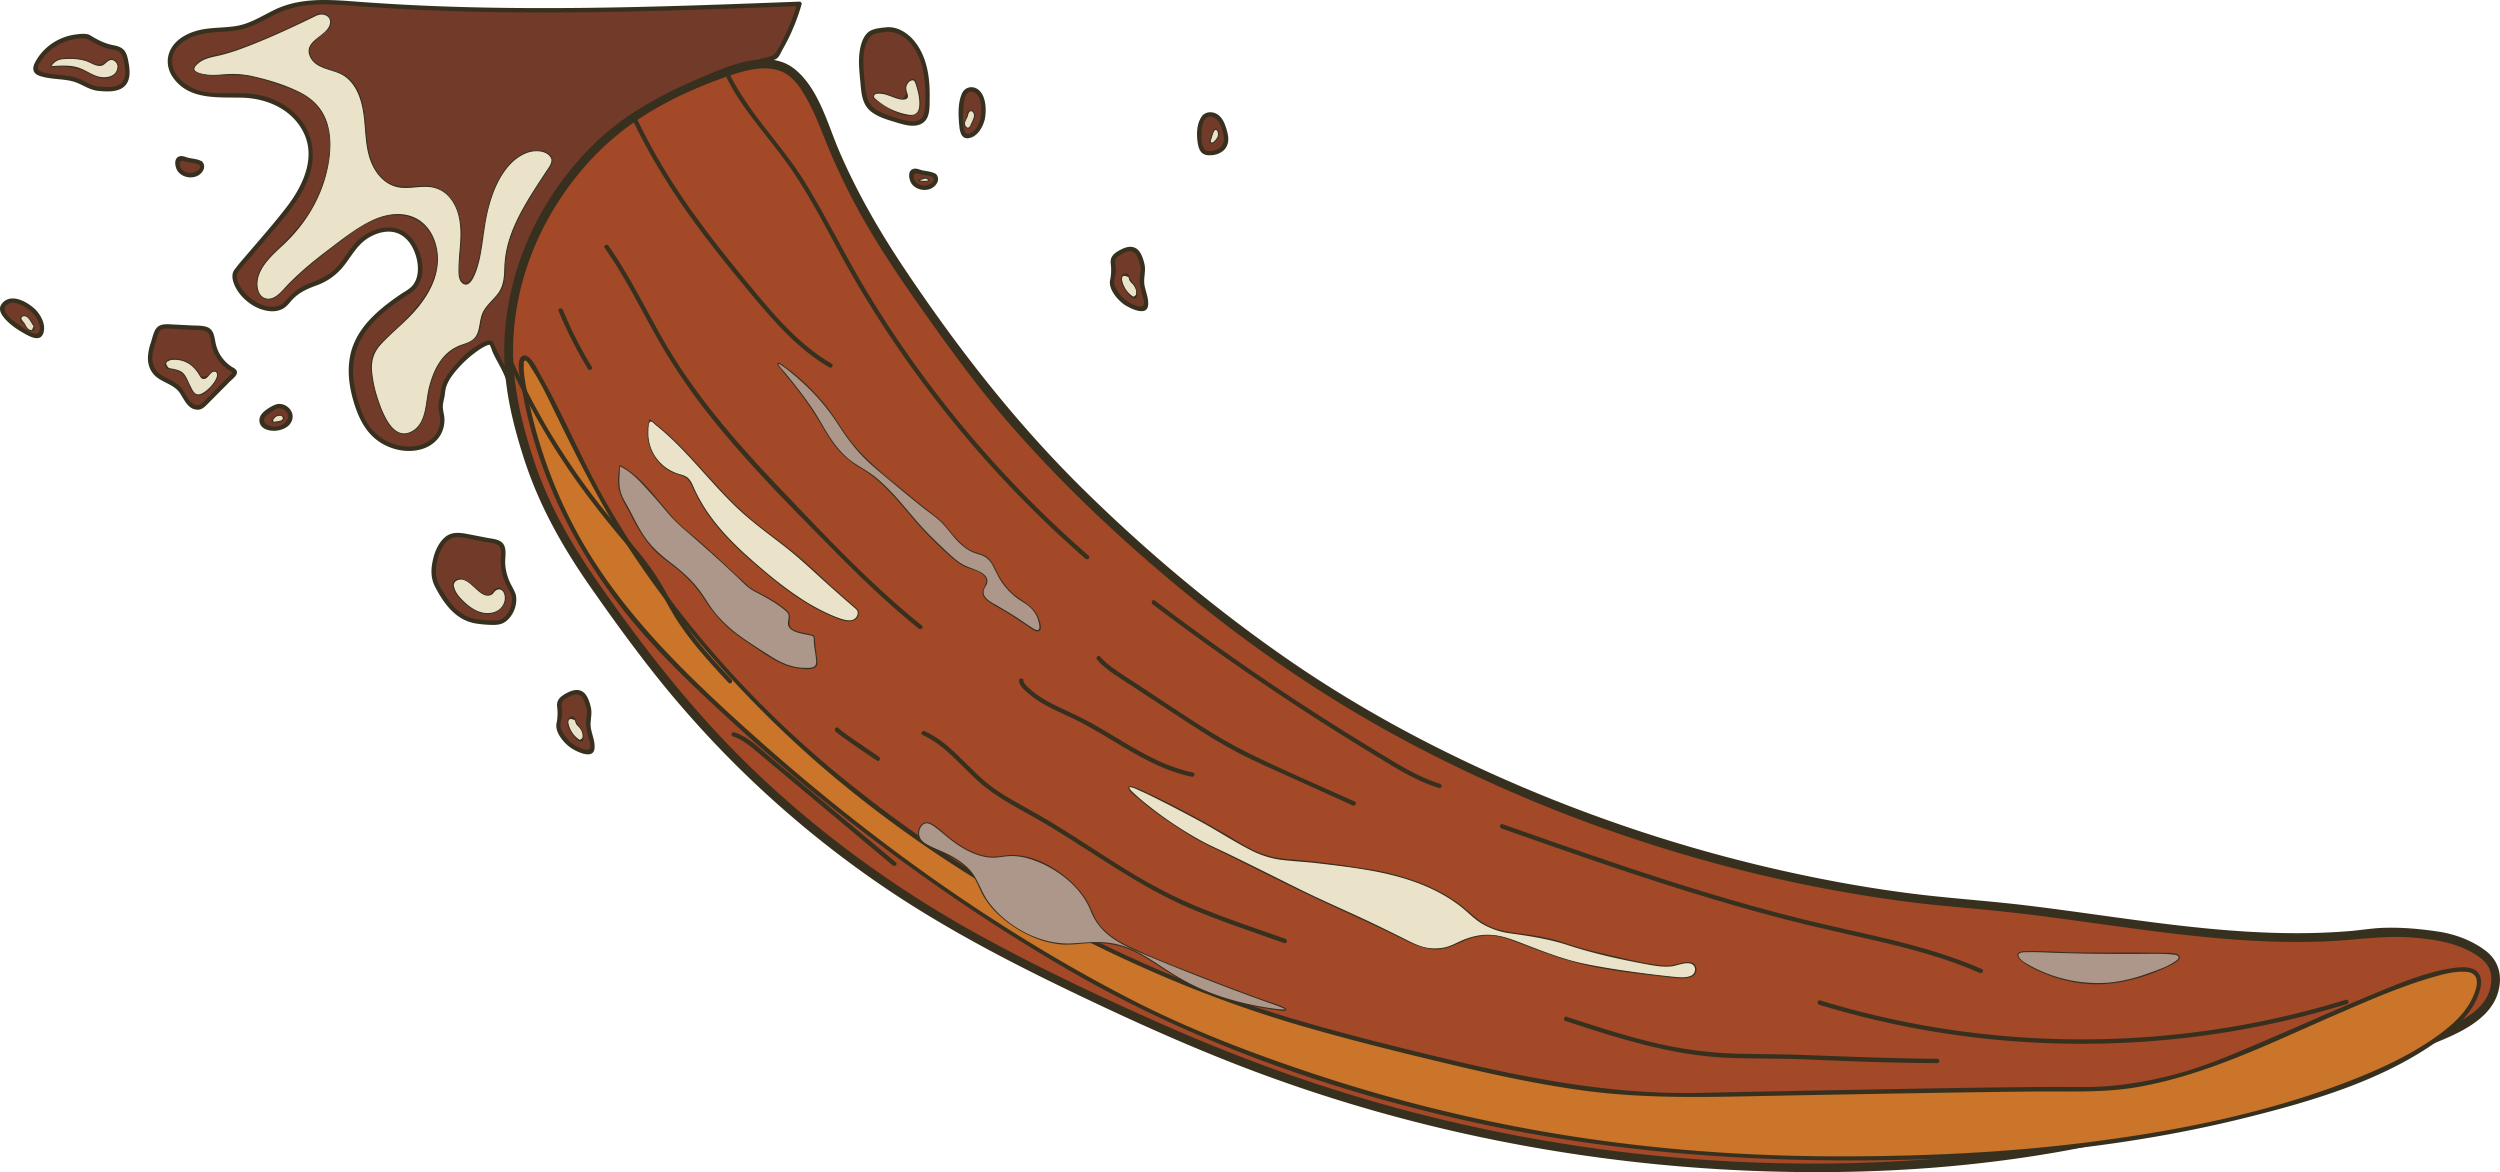<svg xmlns="http://www.w3.org/2000/svg" viewBox="0 0 2835.74 1329.56"><defs><style>.cls-1{fill:#38301f;}.cls-2{fill:#eae3ca;}.cls-3{fill:#723a29;}.cls-4{fill:#a34928;}.cls-5{fill:#ca7529;}.cls-6{fill:#ad968a;}</style></defs><title>horn</title><g id="Layer_2" data-name="Layer 2"><g id="drinking_horn" data-name="drinking horn"><path class="cls-1" d="M715.87,136.57c20.48,43,45.93,83.34,74.24,121.6,13.6,18.38,27.79,36.32,42.27,54,15.15,18.51,30.32,37.11,46.59,54.65,17.7,19.1,37.14,36.74,59.73,49.9,2.79,1.62,5.31-2.7,2.52-4.32-40.51-23.6-70.29-61.29-99.69-96.94-29.68-36-58.32-72.91-83.22-112.39a668,668,0,0,1-38.12-69c-1.38-2.9-5.7-.37-4.32,2.53Z"/><path class="cls-1" d="M822.46,88.79c19.71,39.1,51.1,70.29,75.3,106.43,26.74,39.93,47.27,83.84,71.59,125.24A1271,1271,0,0,0,1123.45,530a1271.09,1271.09,0,0,0,105.79,103.76c2.41,2.11,6-1.42,3.54-3.54A1267.88,1267.88,0,0,1,1054,438.28a1263.16,1263.16,0,0,1-73.21-108.35c-24.49-40.64-45.17-83.5-70.12-123.84C885,164.58,848.84,130,826.78,86.27c-1.45-2.88-5.77-.35-4.32,2.52Z"/><path class="cls-1" d="M683.9,281.24c21.21,30.1,37.77,63,55.59,95.15a681.34,681.34,0,0,0,59.07,89.45c44.72,57.24,96.55,109.05,147.54,160.65,30,30.32,60.81,59.88,94.09,86.59,2.48,2,6-1.52,3.53-3.54-57.91-46.47-109-101.13-160.18-154.76-49.61-52-97.12-106.25-133-168.9C730,350,712.08,312.59,688.22,278.71c-1.84-2.61-6.18-.11-4.32,2.53Z"/><path class="cls-1" d="M631.63,352.76a473.59,473.59,0,0,0,33.28,65.75c1.67,2.74,6,.23,4.32-2.53a464.11,464.11,0,0,1-32.78-64.55c-1.21-2.93-6.05-1.65-4.82,1.33Z"/><path class="cls-2" d="M988.84,110.88a74.58,74.58,0,0,0,38.87,19.7c2.85.49,5.93.78,8.49-.57,3.7-1.95,5-6.61,5.22-10.79.51-9.37-2.42-18.55-5.31-27.47A2.68,2.68,0,0,0,1035,90a2.38,2.38,0,0,0-1.47,0c-5.86,1.21-9.77,8.18-7.75,13.81.94,2.6,2.71,5.93.56,7.65a4.56,4.56,0,0,1-2.56.76c-9.83.6-18.73-6.61-28.58-6.67a7.74,7.74,0,0,0-4.9,1.31c-1.36,1.07-2,3.16-1,4.58"/><path class="cls-1" d="M988.4,111.32c10.05,9.49,52.67,36.24,53.67,7,.25-7.26-1.54-14.42-3.64-21.31-1.17-3.84-1.37-8.88-6.34-7.29-3.8,1.22-6.65,5.08-7.33,8.92a11.16,11.16,0,0,0,.37,5.32,12.16,12.16,0,0,1,.78,2c.09,1-2.5,5.11-3.73,5.6-1.64.65-4.95-.63-6.64-1.1-6.71-1.87-13.24-5.68-20.39-5.6-3.89,0-8.23,2.22-6.54,6.68.28.74,1.49.42,1.2-.34-2.8-7.42,10.58-4.49,12.79-3.86,2.77.8,5.45,1.89,8.16,2.87,3.83,1.37,10.32,4,14.49,2.35,3-1.15,2.94-3.5,2.13-6.23-1.17-3.9-2.44-6.81-.19-10.84a9.12,9.12,0,0,1,3.25-3.5c3.41-1.93,5-.41,5.94,2.6,2.24,7.08,4.35,14.33,4.46,21.82,0,3.37-.12,7.67-2.23,10.54-3.52,4.76-9.13,3.44-13.95,2.39a75,75,0,0,1-35.38-18.91c-.59-.56-1.47.33-.88.88Z"/><path class="cls-2" d="M1047.44,201.91s-2.68,1-4,1.35-2.76.41-3.86,1.21a17.24,17.24,0,0,0,12.52.41A6.31,6.31,0,0,0,1047.44,201.91Z"/><path class="cls-1" d="M1047.28,201.31c-2.57.92-5.67,1.3-8,2.62a.63.63,0,0,0,.15,1.14,18.46,18.46,0,0,0,12.85.41.63.63,0,0,0,.38-.92,7.31,7.31,0,0,0-5-3.25c-.79-.13-1.13,1.07-.33,1.21a6.18,6.18,0,0,1,4.29,2.67l.37-.92a17.32,17.32,0,0,1-12.18-.4l.14,1.14c2.23-1.26,5.26-1.62,7.71-2.49C1048.36,202.25,1048,201,1047.28,201.31Z"/><path class="cls-2" d="M131.84,75.05c-.39-4.92-5.83-9.34-10.3-7.25-2.51,1.17-4,3.87-6.35,5.28-5,2.92-11-.78-16.23-3.07-7.62-3.32-16.16-3.64-24.47-3.62-3.76,0-7.6.08-11.12,1.4s-6.7,4.14-7.43,7.83c0,0,21.34-1.69,31,1.71,5.74,2,10.93,5.32,16.47,7.83s11.78,4.23,17.7,2.8S132.32,81.12,131.84,75.05Z"/><path class="cls-1" d="M132.44,74.89c-.73-4.49-4.9-9.29-9.93-8.09-4,1-5.65,5.24-9.6,6.23-5.48,1.38-10.46-2.44-15.43-4.29-8.41-3.14-18.16-3.42-27-2.88-6.53.39-13.14,2.75-15.12,9.59a.63.63,0,0,0,.61.79c4.55-.35,9.13-.46,13.69-.4,9.65.13,17.5,1.73,26.15,6.18,7.55,3.89,15.91,8.46,24.71,6.7,6.65-1.33,12-6.72,12-13.67a.63.63,0,0,0-1.25,0c.09,12.25-13.85,14.25-22.94,11.34-7.42-2.38-13.77-7.18-21.14-9.66-8.94-3-19.36-2.41-28.64-1.9-2.17.12-3.07,1-1-1.49,3.33-4,7-5.74,12.19-6.19,8.38-.71,17.82-.37,25.84,2.21,5.27,1.7,11.2,6.3,17.08,5.31,2.83-.48,4.12-2.18,6.2-3.88,2.4-2,4.95-3.74,8.12-2.11a8.63,8.63,0,0,1,4.36,6.54C131.37,76,132.57,75.67,132.44,74.89Z"/><path class="cls-1" d="M216.55,187.45c-.5-1.18-2.09-1.37-3.18-1.73-1.41-.45-3.31-1.45-4.83-1-1.68.53-1.85,3.15.08,3.36l-.54-.94-1,2a.63.63,0,0,0,.1.76c2.57,2.27,8.9,2.12,9.44-2.17.09-.8-1.16-.79-1.25,0-.18,1.4-2.2,2.23-3.38,2.4a4.76,4.76,0,0,1-3.93-1.11l.1.75,1-2a.63.63,0,0,0-.54-.94q-.44-.3.27-.57c.31-.52.75-.61,1.34-.26.56.13,1.12.35,1.67.53.8.26,3.2.65,3.57,1.52S216.86,188.18,216.55,187.45Z"/><path class="cls-3" d="M404.5,4.36C375.38,2.15,344.94-.45,318,10.85c-13.33,5.6-25.27,14.43-39.09,18.69C263.09,34.43,246,33,229.71,35.91s-33.57,12.71-36.58,29c-3.67,19.83,16.13,37,35.85,41.19s40.35.42,60.31,3.33c28.87,4.19,56.28,25.15,62.1,53.74,5.33,26.22-8.24,52.45-24.61,73.61-19.61,25.35-59.78,69.91-60.33,73.1-4.08,23.64,41.2,55.59,59.32,33,21.81-27.18,34.66-13.44,58.68-38.7,6.74-7.1,11.38-15.9,17.48-23.56,13.33-16.71,38.65-27.27,56.18-15,19.16,13.38,26.36,51.61,6.74,64.3-53.49,34.62-84.69,67.24-56,140.37,22.16,56.51,104.48,48,91.43-4.62-1.7-6.84,1.77-13.93,2.15-21,1.36-25.09,52.31-63.71,55.27-54.76,5,15.19,14.28,26.4,19.31,41.59-3.84-192.28,98.54-309.19,302.73-367a226.11,226.11,0,0,0,27.1-60.12C739.41,10.72,571.56,17.06,404.5,4.36Z"/><path class="cls-1" d="M404.5,1.86C373.41-.51,341-3,312,10.83c-14.76,7.07-28,16.09-44.47,18.73-15.46,2.48-31.6,1.13-46.65,6C210,39,199,45.61,193.59,56.05s-4,22.33,2.58,31.74c18,25.85,50.49,22.33,78.05,23,27.9.66,56.08,12.53,69.55,38.36,15.35,29.44-.38,62-18.76,85.87-14.21,18.5-29.77,36-44.88,53.73-4.88,5.74-10,11.42-14.41,17.55-3.49,4.87-2,11.57.17,16.77,6.63,16,25.33,29.86,42.87,30a25.22,25.22,0,0,0,11.61-2.59c4.81-2.45,7.63-6.7,11.22-10.55,8.12-8.72,17.42-12.45,28.28-16.47a68.3,68.3,0,0,0,29.19-20.77c9.21-11.16,15.32-24.19,27.86-32.25,10.91-7,25.62-10.93,37.6-4.18,9.72,5.48,15.57,16.55,18.09,27.07,2.4,10,2.29,22.43-4.77,30.65-3.71,4.32-9.35,7-14,10.21-4.86,3.32-9.64,6.75-14.29,10.35-15.73,12.15-30.41,26.61-38.16,45.26-8.52,20.51-6.78,43.19-.76,64.13,5.9,20.52,15,39.67,34.56,50.2,13.89,7.5,31.38,10,46.34,4.25,13.92-5.34,23-17.75,22.62-32.83-.1-5.08-2-10.06-1.81-15.1.14-4.21,1.61-8.33,2.21-12.49a69.89,69.89,0,0,1,1-7.07c2.29-9.08,8.64-17.12,14.8-23.92a126.36,126.36,0,0,1,22.13-19.5,53.78,53.78,0,0,1,9.26-5.37,13.55,13.55,0,0,1,3.11-1c1.35-.19.27-.5.73.28,1.64,2.77,2.46,6.42,3.85,9.39,1.54,3.29,3.25,6.5,5,9.7,3.81,7.06,7.58,14.06,10.2,21.67.88,2.56,5,2.29,4.91-.67-1.35-72.24,12.78-145.31,53.26-206.24C672.81,165,734.13,123.17,799.9,95a646.86,646.86,0,0,1,67.53-24.33c4.32-1.31,11.13-1.88,14.45-4.94,2.35-2.17,4-6.37,5.58-9.17q3.12-5.43,5.94-11A234.44,234.44,0,0,0,909.24,5a2.53,2.53,0,0,0-2.42-3.16C776.48,6.81,646,11.76,515.54,7.7Q460,6,404.5,1.86c-3.21-.24-3.19,4.76,0,5,130.14,9.84,260.77,8.23,391.1,4q55.62-1.8,111.22-4L904.41,3.7A226.62,226.62,0,0,1,889.08,43c-2.9,5.75-5.84,11.92-9.61,17.16-2.94,4.09-10,4.64-14.79,6.1C844.22,72.52,824,79.62,804.25,87.8c-35.09,14.54-68.93,32.48-99.4,55.26-55,41.08-95.64,97.31-115.09,163.31-11.94,40.53-16.06,83-15.27,125.14l4.91-.66c-4.9-14.24-13.57-26.74-19-40.76-2-5.14-6.52-4.3-10.89-2.41-15.46,6.7-29.59,20.71-39.48,34-4.9,6.6-9,13.93-10,22.19-.85,7.09-3.52,14.38-2.28,21.56.8,4.63,1.74,9,1.36,13.76-1.27,15.73-14.77,25.31-29.57,27-17.21,2-34.77-5.17-46.46-17.76-8.24-8.87-12.61-20-16.22-31.36-3.76-11.83-6.36-24.13-6.35-36.58,0-20.81,8.48-39.35,22.52-54.45a172.78,172.78,0,0,1,24.72-21.43c4.7-3.43,9.49-6.72,14.34-9.92,4.14-2.74,8.09-5.22,11-9.32,11.4-15.85,5.51-40.61-5.95-54.73-15.77-19.42-42.42-14.05-59.55.58-11.19,9.54-16.95,23.59-27.46,33.76-8.67,8.41-18.34,12.32-29.4,16.43-11.31,4.2-19.16,11.08-27,20.07-6.39,7.29-15.8,7.71-24.55,4.85a51,51,0,0,1-23.89-17.17c-3.64-4.75-8.92-14.4-5.8-19.52,3.71-6.11,9.26-11.53,13.87-16.95,7.43-8.76,14.93-17.46,22.35-26.23,16.28-19.26,33.83-38.69,43.35-62.37,10.27-25.53,7-53.28-12.49-73.39A82,82,0,0,0,306,111.12c-13.89-5.13-28.51-5.48-43.15-5.38-16,.1-33,.63-47.35-7.41-11.27-6.3-21.9-17.87-20.09-31.71S210,44.29,222.21,40.36c14.73-4.74,30.6-3.56,45.75-5.84,15.79-2.38,28.74-10.25,42.68-17.43C325.41,9.49,341.22,6,357.75,5.15c15.6-.75,31.21.53,46.75,1.71C407.71,7.11,407.7,2.1,404.5,1.86Z"/><path class="cls-3" d="M582.64,675.14c-1-3.95-3.35-7.42-5.26-11a59.92,59.92,0,0,1-6.81-31.63c.33-5.36,1.08-11.6-2.83-15.27-2.16-2-5.24-2.68-8.15-3.25q-15.21-3-30.44-5.91c-5.59-1.07-11.49-2.13-16.86-.26-8.33,2.89-12.78,11.71-16.41,19.74l-.64,1.48c-2.5,9.13-5,18.78-2.59,27.93,1.34,5,4.1,9.55,6.82,14,6.79,11.09,14.09,22.68,25.52,28.89,9.5,5.15,20.68,5.93,31.48,6.44,4.08.19,8.3.33,12.08-1.21,4.4-1.78,7.64-5.62,10.06-9.69C582.23,689.29,584.46,682,582.64,675.14Z"/><path class="cls-1" d="M585.05,674.47c-1.65-5.27-4.77-9.73-7-14.72a57.32,57.32,0,0,1-5-20.39c-.44-8.06,3.1-19.91-5.19-25.23-4.33-2.76-10.3-3.12-15.2-4.07l-20-3.88c-9.71-1.87-19.81-3.8-28,3.22-6.44,5.54-10.76,14.49-12.86,22.61-3.07,11.87-3.95,23,2,34.17,9.91,18.72,22.92,36.81,44.95,40.87a125.86,125.86,0,0,0,19.48,1.78c5.66.14,11-.47,15.62-4,8.76-6.74,13.57-19.61,11.21-30.34-.69-3.14-5.51-1.81-4.82,1.33,2,9.12-2.92,22-11.52,26.43-4.72,2.44-10.54,1.64-15.66,1.35a97.23,97.23,0,0,1-14.65-1.68c-19.33-4.08-29.73-19.9-39-36-6-10.41-5.85-20.24-3-31.66,1.8-7.09,5.14-14.66,10.34-19.94,7.78-7.91,18.81-4.44,28.39-2.59l14.27,2.77c4.74.92,11,1.11,15.2,3.69,4.7,2.91,3.78,8.78,3.49,13.59a65.91,65.91,0,0,0,.66,14.24,60.93,60.93,0,0,0,4.11,14.36c2.21,5.25,5.65,10,7.35,15.41C581.19,678.86,586,677.56,585.05,674.47Z"/><path class="cls-3" d="M1032.74,45.32c-7.86-8.25-19.54-14.13-30.56-11.27,0,0-12.67,1.07-15.83,4.51-10.83,11.77-10.09,29.77-8.7,45.7l1.08,12.44c.73,8.39,1.67,17.3,6.9,23.9,5,6.35,13.06,9.34,20.69,12a189.73,189.73,0,0,0,20,6.28c7.67,1.79,17.13,2,21.89-4.26,2.66-3.5,3.09-8.15,3.36-12.54C1053.25,95,1051.48,65,1032.74,45.32Z"/><path class="cls-1" d="M1034.51,43.55c-7.63-7.72-18.11-13.77-29.31-12.57-6,.65-13.71,1.17-18.9,4.46-7.47,4.72-10.39,16.3-11.38,24.41-1.46,11.93.19,24.06,1.24,36,.94,10.72,2.18,22.29,10.82,29.8,8.42,7.3,20.88,10.55,31.31,13.72,8.76,2.66,20.12,5.71,28.43.11,8.66-5.84,7.61-18.84,7.8-28,.48-24-3-49.62-20-67.91-2.2-2.36-5.73,1.18-3.54,3.54,12.94,13.92,17.42,32.76,18.37,51.28a166.47,166.47,0,0,1-.51,26.7c-.58,5.24-2.6,10-8,11.66-4.23,1.34-9,.84-13.22-.08a136.33,136.33,0,0,1-30-10.14c-10.55-5.13-14.63-13.79-15.93-25.06-1.09-9.46-2-19.1-2.27-28.63-.26-9.12.28-18.91,4.82-27.06,2.45-4.4,4.88-6.68,9.71-7.86,2.7-.67,5.41-.92,8.13-1.34,11.46-1.77,20.81,2.34,28.89,10.53C1033.24,49.38,1036.77,45.84,1034.51,43.55Z"/><path class="cls-3" d="M263.77,419.45A43.79,43.79,0,0,1,242,388.75c-.81-4.86-1-10.41-4.78-13.63-2.85-2.47-6.91-2.79-10.68-3l-38.79-2c-6.6-.35-9.76,5.87-9.76,5.87-2.2,7.61-5.46,14.91-7,22.68s-1,16.41,3.75,22.75c7.07,9.48,21.14,11.07,29,19.91,3.92,4.41,5.91,10.23,9.58,14.86s10.37,8,15.41,4.89a15.79,15.79,0,0,0,2.95-2.53L265,424.87a3.81,3.81,0,0,0,1.41-2.42C266.47,421,265,420.13,263.77,419.45Z"/><path class="cls-1" d="M265,417.29A41.86,41.86,0,0,1,245,391c-2.07-8.5-1.74-18.23-12.12-20.66-5.17-1.2-10.77-1-16.05-1.24L195.49,368c-7.48-.4-15.59-1.17-19.63,6.61-2.21,4.27-3.44,10-4.91,14.57a56.76,56.76,0,0,0-3.17,16.61c-.11,9.52,3.7,17.79,11.57,23.25,8.55,5.93,19.13,8.19,25.1,17.39,4.83,7.45,8.86,17.8,19.3,18.29,5.23.24,8.38-3.09,11.8-6.54l16-16.12,8.33-8.41c2.48-2.5,6-5.16,7.9-8.12,2.27-3.55.59-6.28-2.73-8.24-2.78-1.64-5.3,2.68-2.52,4.31,2.25,1.33-.76,3-2,4.3l-5.56,5.61-11.81,11.92L232,454.65c-4.1,4.14-7.67,6.84-13.31,3.11-7.27-4.81-9-14.9-15.61-20.58-5.61-4.82-12.67-7.23-18.94-11-8.87-5.33-12.28-13.89-11.14-24.05a65.51,65.51,0,0,1,3.34-13.36c1.29-3.88,2.2-8.75,4.22-12.28s5.52-3.92,9.1-3.8c5.17.17,10.35.54,15.52.82l15.51.82c4.93.26,12.82-.63,16.05,4,2.44,3.49,2.27,8.51,3.09,12.54a44.93,44.93,0,0,0,4.28,11.83,47,47,0,0,0,18.39,18.88C265.3,423.21,267.82,418.89,265,417.29Z"/><path class="cls-3" d="M1114.73,134.5a43,43,0,0,1-3.06,8.42c-3.31,7.79-18,18.72-20.37,4.74s-1.72-33.64,2.74-41.89c2.65-4.9,6-4.82,9.09-4.19s6.64,1.92,9.27,7.61S1116.49,126.39,1114.73,134.5Z"/><path class="cls-1" d="M1112.32,133.84c-1.65,6.58-6.06,16.75-14,17.92-7.58,1.13-6-21-5.8-25.7.27-6.66.73-25.06,11.39-21.71,10.1,3.18,10,21.2,8.38,29.49-.6,3.14,4.22,4.49,4.82,1.33,1.83-9.63,1.61-24.07-5.52-31.78-6.39-6.9-16.74-5.81-20.56,2.85-4.42,10.05-4.09,22.84-3.22,33.53.57,7,1.47,18.83,11.43,16.89s15.66-12.64,17.87-21.49C1117.92,132,1113.1,130.71,1112.32,133.84Z"/><path class="cls-3" d="M39.06,353.51a42.51,42.51,0,0,1,5.29,7.23c4.62,7.08,5.5,25.4-7.41,19.55S8,363,3.67,354.68C1.08,349.75,3,347,5.26,344.8s5.3-4.45,11.48-3.46S33.31,347.53,39.06,353.51Z"/><path class="cls-1" d="M37.29,355.27c4.61,5.09,10,13.76,7.14,21-2.9,7.52-19.15-5.15-22.91-7.77-5.43-3.78-22.4-15.31-13.76-22.65,8.32-7.08,23.44,3.38,29.53,9.39,2.3,2.27,5.83-1.27,3.54-3.53-7.08-7-19.66-15-30.15-12.82A15.13,15.13,0,0,0,1.11,346c-2.37,4.23-.6,8.88,2.05,12.52C10,367.89,21,374.9,31.05,380.18c6.29,3.29,15.34,6.69,18.2-2.55s-2.31-19.14-8.42-25.89C38.67,349.35,35.14,352.89,37.29,355.27Z"/><path class="cls-3" d="M1366,132.34c-1.67,1.71-2.53,4-3.57,6.18-3.13,6.5-3.73,32.45,5,34.57s19.55-1.39,22.51-9.88c1.75-5,.45-10.59-1.08-15.71-1.59-5.32-3.58-10.83-7.76-14.49S1369.94,128.38,1366,132.34Z"/><path class="cls-1" d="M1364.28,130.57c-6.6,7.86-7.15,19.26-6.06,29,.49,4.41,1.33,9.52,4.3,13,3.14,3.73,8.53,3.91,13.06,3.38,5.73-.67,11.51-3.32,14.85-8.2,4.47-6.53,2.84-14.63.67-21.69-1.95-6.34-4.74-13.28-10.8-16.74-5.22-3-11.47-2.76-16,1.2-2.44,2.12,1.11,5.64,3.53,3.54,4.93-4.29,11.54-.4,14.55,4.16,2.87,4.35,4.51,10,5.49,15.12,1.24,6.51-.36,12.59-6.47,15.78-3.5,1.83-9.78,3.24-13.53,1.41-5-2.43-4.93-12.32-5-16.93-.08-6.67.45-14.19,4.94-19.54C1369.87,131.66,1366.35,128.11,1364.28,130.57Z"/><path class="cls-3" d="M329.4,471.08c-.75-5.51-6-9.51-11.48-10.59s-16.87,8.72-16.87,8.72a8.19,8.19,0,0,0-4.25,7c-.07,7.29,9.18,10.94,16.43,10.15C321.46,485.46,330.52,479.28,329.4,471.08Z"/><path class="cls-1" d="M331.81,470.41c-1.86-9-11.86-14.78-20.33-11.08-5.71,2.51-15.75,8.42-17,15.12-3.75,20.32,39,18.55,37.4-3.37-.24-3.19-5.24-3.22-5,0,.58,7.86-7.95,12.53-14.9,12.86s-18-5.48-9.44-12.77a56.37,56.37,0,0,1,8.52-6c2.39-1.35,4.75-2.58,7.53-1.9a11.21,11.21,0,0,1,8.38,8.51C327.64,474.89,332.46,473.56,331.81,470.41Z"/><path class="cls-3" d="M143.07,69.57c-.89-4.41-2-9.15-5.33-12.12-3.56-3.15-8.7-3.49-13.36-4.4-9.17-1.79-24.29-11.47-24.29-11.47-23-3-47.34,9.67-58.06,30.3-1.52,2.92-2.71,6.72-.66,9.29a8.5,8.5,0,0,0,4.06,2.42c14.81,5.09,31.74,2.46,45.88,9.18,3.9,1.85,7.47,4.37,11.5,5.91,6.2,2.38,13,2.29,19.68,2.17,5.48-.11,11.36-.34,15.75-3.62C146.17,91.29,145,79.28,143.07,69.57Z"/><path class="cls-1" d="M145.48,68.9c-.88-4.26-1.93-8.83-4.93-12.17s-7.52-4.66-12-5.46c-8.68-1.57-16.26-5.3-23.81-9.75a22.09,22.09,0,0,0-4.36-2.39c-4.33-1.38-10.36-.54-14.77,0a62,62,0,0,0-25.5,9.46A59.48,59.48,0,0,0,40.92,68.71c-1.8,3.13-3.72,6.94-3,10.67,1,4.91,5.79,6.44,10,7.6,10.87,3,22.31,2.43,33.25,5s19.1,10,30.36,11.14c9.83,1,24.34,1.81,31.18-6.87,6-7.62,4.44-18.53,2.72-27.35-.62-3.15-5.44-1.82-4.83,1.33,1.41,7.2,3.25,17.43-2.24,23.47-5.71,6.28-18.24,5.15-25.93,4.49-9.52-.8-16.36-6.75-25.14-9.69-8.2-2.74-16.93-3.16-25.45-4.13A85.05,85.05,0,0,1,49.3,82.16c-3.27-.89-7.07-2.79-6-7,.56-2.23,2.21-4.53,3.46-6.45A54.44,54.44,0,0,1,63.91,52.18,57.09,57.09,0,0,1,87.09,44c5.31-.61,10.27-1.07,14.8,1.62,5.87,3.49,12,6.89,18.58,9,3.82,1.23,7.91,1.33,11.71,2.61,5.93,2,7.33,7.51,8.47,13C141.31,73.38,146.13,72.05,145.48,68.9Z"/><path class="cls-3" d="M1269.18,287.18c-2.57,1.55-5.31,3.28-6.43,6.06-1.18,2.94-.25,6.24.22,9.38.93,6.16-1.78,17.82-1.78,17.82,3.25,15.16,16.65,27.6,32,29.73,2.17.3,4.82.2,6-1.66a5.63,5.63,0,0,0,.62-3.09c-.11-10.45-5.54-20.5-4.48-30.89.29-2.86,1.08-5.67,1.15-8.54.11-4.43-1.47-8.71-3-12.86-1.28-3.42-2.74-7.06-5.78-9.09C1282.14,280.38,1274.85,283.78,1269.18,287.18Z"/><path class="cls-1" d="M1267.92,285c-5.76,3.53-8.87,7.44-8,14.42a55.51,55.51,0,0,1-.76,18.4c-1.93,9.87,7.59,21.22,14.88,26.79,5.39,4.12,26.12,15.13,28.14,2.4,1.22-7.75-2.73-16.19-4-23.71-1.32-8.05,1.84-15.77,0-23.73-1.47-6.14-4-14.74-9.93-18.07-6.66-3.75-14.44.05-20.34,3.5-2.78,1.63-.26,6,2.52,4.32,3.26-1.9,6.75-3.93,10.58-4.26,5.31-.45,7.73,3.06,9.51,7.43a51.56,51.56,0,0,1,3,9.22c.76,3.8,0,7.32-.51,11.09-1,7,.66,13.6,2.28,20.36.71,3,3.14,9.4,2,12.24-1.63,3.95-7.37,1.71-10.26.69A37.19,37.19,0,0,1,1272,335.92c-3.35-3.72-7.92-10.27-8.26-15.22-.26-3.73,1.57-8.23,1.85-12a34.18,34.18,0,0,0-.16-6.71c-.34-2.85-1-4.81,0-7.54s2.74-3.66,5-5.07C1273.18,287.66,1270.67,283.34,1267.92,285Z"/><path class="cls-3" d="M641.24,789.87c-2.57,1.54-5.31,3.27-6.43,6-1.18,2.94-.25,6.24.22,9.38.93,6.16-1.78,17.82-1.78,17.82,3.25,15.17,16.64,27.6,32,29.74,2.17.3,4.82.2,6-1.67a5.61,5.61,0,0,0,.62-3.09c-.12-10.44-5.55-20.5-4.48-30.89.29-2.86,1.08-5.67,1.15-8.54.11-4.43-1.48-8.71-3-12.86-1.28-3.42-2.74-7.06-5.79-9.09C654.2,783.06,646.91,786.47,641.24,789.87Z"/><path class="cls-1" d="M640,787.71c-5.76,3.52-8.88,7.43-8,14.42a55.19,55.19,0,0,1-.75,18.39c-1.93,9.87,7.58,21.22,14.88,26.8,5.39,4.11,26.12,15.12,28.14,2.39,1.22-7.75-2.73-16.19-4-23.71-1.32-8,1.84-15.77-.06-23.72-1.46-6.15-4-14.75-9.92-18.08-6.66-3.75-14.44,0-20.34,3.51-2.78,1.62-.26,5.94,2.52,4.31,3.26-1.9,6.75-3.93,10.58-4.26,5.31-.45,7.73,3.07,9.51,7.43a51.56,51.56,0,0,1,3,9.22c.75,3.8,0,7.32-.51,11.09-1,7,.65,13.61,2.28,20.36.71,3,3.14,9.4,2,12.24-1.63,4-7.37,1.72-10.26.69A37.09,37.09,0,0,1,644,838.6c-3.35-3.72-7.92-10.26-8.26-15.22-.26-3.73,1.57-8.23,1.85-12a35,35,0,0,0-.16-6.71c-.34-2.84-1-4.81,0-7.54s2.74-3.65,5-5.07C645.24,790.35,642.73,786,640,787.71Z"/><path class="cls-3" d="M227.67,185.25a8.09,8.09,0,0,0-3.75-1.49l-13.82-3s-5.48-3-7.66.37-1.34,8,.9,11.27c5.22,7.72,18.24,8.71,23.94,1.33C229.2,191.29,230,187.32,227.67,185.25Z"/><path class="cls-1" d="M228.93,183.1c-4.13-2.65-10-3-14.71-4-3-.62-6.35-2.39-9.5-2-8.65,1.17-6.37,13.36-2.43,18,4.72,5.57,13.16,7.52,20,5.1s12.49-10.39,7.18-16.79c-2.06-2.48-5.58,1.07-3.53,3.53,4,4.86-5.58,9.06-9,9.26-4.54.28-9.44-1.75-11.82-5.75-1.64-2.74-2.15-8.29,2.25-8.15a16.24,16.24,0,0,1,2.94,1c5,1.44,11.68,1.18,16.11,4C229.13,189.15,231.64,184.82,228.93,183.1Z"/><path class="cls-3" d="M1060.14,199.47a8.11,8.11,0,0,0-3.75-1.5L1042.57,195s-5.48-3-7.66.36-1.34,8,.9,11.28c5.22,7.72,18.24,8.7,23.94,1.33C1061.67,205.5,1062.51,201.53,1060.14,199.47Z"/><path class="cls-1" d="M1061.41,197.31c-4.14-2.64-10-3-14.72-4-3-.62-6.35-2.39-9.5-2-8.64,1.17-6.37,13.37-2.43,18,4.72,5.57,13.16,7.52,20,5.1s12.49-10.38,7.18-16.79c-2.05-2.48-5.57,1.07-3.53,3.53,4,4.86-5.58,9.06-9,9.27-4.55.27-9.45-1.76-11.83-5.75-1.63-2.75-2.15-8.29,2.26-8.16a18.16,18.16,0,0,1,2.93,1c5,1.44,11.68,1.18,16.11,4C1061.6,203.36,1064.11,199,1061.41,197.31Z"/><path class="cls-4" d="M601,524.15c-12.46-37.89-29.81-90.66-22-159.59,10.66-94.29,61.61-158.8,88-187.11,46.33-49.62,93.32-69.41,137.58-88,44.44-18.72,68.9-20.8,88-11,21.74,11.12,41.07,60.77,43.75,67.74,38.34,99.71,86.64,164.61,148.86,251.45C1197.74,554.63,1385.37,709,1509,785.55c272.86,169,556.33,226.31,720.92,239.39,146.77,11.66,293.61,48.92,440.26,35.77,16.55-1.48,34.87-7.32,95.38,1,19.08,2.63,52.63,16,61.46,32,8.16,14.83,1.15,32.8,0,35.77-15.24,39.08-108.17,63.19-126.58,68.79-208.19,63.35-76.83,36.87-291.67,88-127.78,30.45-336.85,57.82-610.85,19.26-264.67-37.24-451.3-123.93-561.32-176.1-100.21-47.51-217.28-104-343.95-214.62C788.09,823.64,729.77,741.65,680.74,672.74,644.1,621.23,619,579.18,601,524.15Z"/><path class="cls-1" d="M605.77,522.82c-14.7-44.71-25.61-89.77-23.49-137.25,2.23-49.93,17.11-98.69,42-141.95,19.19-33.35,44-63.77,73.49-88.55,37.42-31.45,84.37-53.78,130.47-69.44,17.46-5.92,37.64-11.55,55.82-5.44,17,5.71,26.68,23.55,34.52,38.52,7.39,14.12,12.86,28.91,18.87,43.63a743.23,743.23,0,0,0,32.42,69.14c23.17,43.4,50.81,84.14,79.25,124.21,29.81,42,59.9,83.49,93.63,122.44,67.58,78,144,148.57,224.73,212.71C1443,750.77,1523,803.4,1608.55,847.9c170.89,88.88,358.39,148.68,549.37,174.28,41.15,5.51,82.54,8.15,123.78,12.82,59.13,6.69,117.92,16,177,23.19,60.09,7.27,120.69,12.27,181.25,9.54,33.08-1.49,64.86-7,98.07-4.13,24.33,2.07,47.92,5.63,69.13,18.55,10.78,6.58,18.56,14.38,18.74,27.84a44.58,44.58,0,0,1-6.18,22.9c-8.43,14-24.22,23.07-38.29,30.35-16.19,8.39-33.33,14.87-50.63,20.57-55.07,18.17-111.15,33-165.14,54.35-45.63,18.07-94.18,28-141.77,39.43a1488.44,1488.44,0,0,1-223.61,36.31c-212.85,17.71-430.95-4.45-636.32-62.75-82.27-23.36-162.66-52.9-240.92-87.33-68.43-30.12-136.53-62.09-202.29-97.67-96.68-52.29-186.45-116.35-265.82-192.52-68-65.31-125.79-139.53-179.36-216.94-28.91-41.79-53.67-85.51-69.79-133.87-2-6.07-11.69-3.47-9.64,2.66C613,576,638.91,621.56,669.25,665.08c24.46,35.08,49.58,69.79,76.24,103.23A1174.33,1174.33,0,0,0,988.82,996.68c78.12,54.86,162.72,98.06,248.8,138.83,65.38,31,131.52,60.19,199.5,85,205.22,74.94,424.63,111.22,643,108.93,86.73-.91,173.52-8.27,258.93-23.55,38.55-6.89,76.57-16,114.61-25.22,28.69-7,57.61-13.62,85.81-22.42,13.09-4.09,25.71-9.33,38.49-14.26,27.33-10.54,55.24-19.54,83.17-28.34,33.4-10.53,67.73-19.21,100.23-32.39,26.5-10.76,61.64-25.88,71.5-55.42,6-18.09,2.81-36.52-12.44-48.63-14.9-11.83-34.89-19.44-53.58-22.33-21.18-3.27-43-5.22-64.45-4.41-12.28.47-24.35,2.57-36.58,3.59-123,10.29-245.24-14.3-366.87-29-44.32-5.38-88.9-8.11-133.18-13.82-41.14-5.3-82-12.41-122.62-21a1715.56,1715.56,0,0,1-289-88.18c-102.07-41.31-201-92.45-291.74-155-83.82-57.84-162.52-123.79-235-195.35-76.3-75.39-141.36-159.19-201-248.19-28.59-42.66-54.28-87.14-74.58-134.37-13.18-30.68-23.35-71.05-50.49-92.83-29.86-24-75.34-3.36-105.13,9.24-45.51,19.25-88.26,42-123.74,77.06-61.8,61-100.18,145.82-100.53,233.1-.17,44.12,10.46,86.2,24.14,127.8C598.13,531.57,607.79,529,605.77,522.82Z"/><path class="cls-1" d="M717.87,136.57c20.48,43,45.93,83.34,74.24,121.6,13.6,18.38,27.79,36.32,42.27,54,15.15,18.51,30.32,37.11,46.59,54.65,17.7,19.1,37.14,36.74,59.73,49.9,2.79,1.62,5.31-2.7,2.52-4.32-40.51-23.6-70.29-61.29-99.69-96.94-29.68-36-58.32-72.91-83.22-112.39a668,668,0,0,1-38.12-69c-1.38-2.9-5.7-.37-4.32,2.53Z"/><path class="cls-1" d="M824.46,88.79c19.71,39.1,51.1,70.29,75.3,106.43,26.74,39.93,47.27,83.84,71.59,125.24A1271,1271,0,0,0,1125.45,530a1271.09,1271.09,0,0,0,105.79,103.76c2.41,2.11,6-1.42,3.54-3.54A1267.88,1267.88,0,0,1,1056,438.28a1263.16,1263.16,0,0,1-73.21-108.35c-24.49-40.64-45.17-83.5-70.12-123.84C887,164.58,850.84,130,828.78,86.27c-1.45-2.88-5.77-.35-4.32,2.52Z"/><path class="cls-1" d="M685.9,281.24c21.21,30.1,37.77,63,55.59,95.15a681.34,681.34,0,0,0,59.07,89.45c44.72,57.24,96.55,109.05,147.54,160.65,30,30.32,60.81,59.88,94.09,86.59,2.48,2,6-1.52,3.53-3.54-57.91-46.47-109-101.13-160.18-154.76-49.61-52-97.12-106.25-133-168.9C732,350,714.08,312.59,690.22,278.71c-1.84-2.61-6.18-.11-4.32,2.53Z"/><path class="cls-1" d="M1046.32,833.61c25.43,11.61,42.8,34.08,63.12,52.4,22.88,20.65,51.18,33.38,77.41,49.08,54.43,32.57,105.37,70.8,164.1,95.69,34.56,14.65,70.34,26.43,105.7,39,3,1.08,4.34-3.75,1.33-4.82-31.29-11.09-62.84-21.67-93.67-34-30.2-12.09-58.78-27.15-86.48-44.16-26.64-16.36-52.49-33.94-79.13-50.32-13.46-8.27-27.21-16-41-23.68s-27.32-15.53-39.36-25.62c-23.1-19.36-41.42-45-69.47-57.83-2.91-1.33-5.45,3-2.52,4.31Z"/><path class="cls-1" d="M1244.38,748.27c6.08,7.15,13.56,12.7,21.32,17.88,9.06,6.05,18.22,12,27.34,17.93q27.89,18.27,55.79,36.54C1367,832.47,1385.35,844,1404.64,854c19.52,10.07,39.67,18.89,59.68,27.94l69.92,31.61c2.91,1.31,5.46-3,2.53-4.32-40.14-18.14-80.81-35.43-120.34-54.88-39-19.19-74.71-44.33-111-68.09l-30.46-20c-9.71-6.36-19.48-12.62-27.06-21.54-2.09-2.46-5.61,1.09-3.54,3.53Z"/><path class="cls-1" d="M1307.41,685.44a2947.36,2947.36,0,0,0,252.76,171.72c23,14,46,28.64,71.91,36.64,3.08,1,4.4-3.87,1.33-4.82-23.6-7.28-44.66-20.31-65.62-33-21.51-13.05-42.92-26.23-64.13-39.76q-63.45-40.45-124.72-84.2-34.87-24.91-69-50.86c-2.56-2-5.06,2.39-2.53,4.32Z"/><path class="cls-1" d="M1156,772c-.22,5.93,6.75,11.27,10.82,14.8a106.13,106.13,0,0,0,16.34,11.5c12.83,7.46,26.67,12.94,39.89,19.63,27.58,14,52.94,31.87,80.6,45.68,15.33,7.66,31.33,13.94,48.14,17.45,3.14.65,4.48-4.16,1.33-4.82-28.64-6-54.32-20.1-79.23-34.93-12.35-7.34-24.58-14.87-37.17-21.8-12.09-6.65-24.67-12.21-37.08-18.21a171.55,171.55,0,0,1-19.92-11,87.75,87.75,0,0,1-9.94-7.54c-2.47-2.19-8.91-7.19-8.78-10.76.11-3.22-4.89-3.21-5,0Z"/><path class="cls-5" d="M1468.38,1158.77c24.35,7.21,47.51,13.25,66.8,18.28,178.52,46.56,278.18,67.8,391.37,65.17,42.43-1,355-7.31,420.71-6.73,16.31.15,32.64.29,48.88-1.1,21.66-1.86,43-6.44,64.16-11.38,96.27-22.42,322.32-150.52,349-118,6.13,7.47.26,21.57-1.53,25.9-33.46,80.45-287.06,171.5-626,181.6-156.92,4.68-491.15,10.87-870.88-162.34,0,0-269.46-122.92-542.06-393.48C728,716.18,652.39,635.55,613.33,514.52c-14.5-44.93-27.31-105.79-19.26-108.69,9.36-3.36,42.61,73.16,70.17,126.58C749,696.79,862.17,801.82,918.76,854.34,918.76,854.34,1142.87,1062.38,1468.38,1158.77Z"/><path class="cls-1" d="M1467.71,1161.18c59.25,17.44,119.4,32.35,179.47,46.62,48.35,11.48,97,22,146.27,28.83,63.29,8.84,126.15,8.18,189.8,6.9q113.48-2.29,226.94-4.15c33.67-.52,67.34-1,101-1.3,38.05-.31,76.2,1.55,113.86-5.09,79.93-14.09,153.31-51.29,227.24-83.19,34.5-14.89,69.29-30.21,105.4-40.83,11.33-3.33,23.33-6.73,35.24-6.74,3.54,0,7.72.07,10.95,1.77,9.66,5.09,4.7,18.78,1.24,26.63-9.05,20.55-28.08,36-46.15,48.33-28.78,19.69-61,34.38-93.4,47-95.11,36.89-196.93,57.06-297.85,69.79-93,11.74-186.81,15.91-280.5,15.9-86.56,0-173.12-5.09-259-16.3a1816.58,1816.58,0,0,1-335.74-76.56c-70.57-23.36-140.87-50-207.13-83.93-159.43-81.67-307.22-189.21-439.91-309C772,759.42,700.83,689.94,653.4,601.88a547.28,547.28,0,0,1-56-159.6c-1.67-9-3.56-18.45-3.3-27.69.08-2.81-.46-5.62,1.94-5.52,2.08.09,5.64,6.9,6.67,8.48,11.53,17.52,20.34,37,29.55,55.8,25.41,51.82,51.28,102.95,83,151.26a1097.1,1097.1,0,0,0,95.12,124A1270.74,1270.74,0,0,0,926.2,864.32C1039.31,963,1171.74,1043.09,1309,1103a1383.74,1383.74,0,0,0,158.72,58.18c3.09.92,4.41-3.9,1.33-4.82C1285.5,1101.7,1111.77,1007.81,962.44,888c-110.41-88.55-207-198.6-276.91-321.59C659.13,520,639,470.31,612.46,424c-2.61-4.54-11.08-23.2-19.06-20.6-9,2.95-3.25,25.62-2.29,31.77,16.31,104.2,66.54,201,135.3,280.1,32.74,37.65,69.43,72,106.22,105.59q68.77,62.83,142.62,119.78c75.25,58.11,154.1,111.75,236.36,159.44,141.52,82,297.62,137.08,457.08,172.3,172.94,38.2,349.22,48.52,525.82,42.16,118.87-4.28,238.21-18.14,353.76-46.93,74.93-18.67,155.7-42.45,219-88.44,17.17-12.47,34.43-27.66,42.83-47.65,4.35-10.35,8.25-26.35-4.46-32.18-7.59-3.49-17.07-2.22-25-1-32.38,5.11-63.89,19-94,31.44-40,16.53-79.45,34.41-119.28,51.38-34,14.48-68.52,29.56-104.44,38.58-31.34,7.86-63,13-95.32,13.26-14.55.12-29.09-.14-43.64-.07-73,.38-146.07,1.86-219.09,3.2q-88.87,1.62-177.75,3.52c-94.53,2-187-15-278.66-36.74-60.07-14.26-120.23-29.18-179.47-46.61C1466,1155.45,1464.63,1160.27,1467.71,1161.18Z"/><path class="cls-1" d="M1775.72,1158.15c59.39,19.43,119.61,38.82,182.53,41.62,27.88,1.25,55.84.76,83.74,1.73,21.37.75,42.74,1.72,64.11,2.5q45.6,1.65,91.25,1.94c3.22,0,3.22-5,0-5-49.28-.31-98.47-2.33-147.7-4.16-25.83-1-51.66-1-77.5-1.57a454.33,454.33,0,0,1-94.46-12.15c-34.09-8-67.4-18.86-100.65-29.73-3.06-1-4.37,3.82-1.32,4.82Z"/><path class="cls-1" d="M2063.43,1139.69a1019.4,1019.4,0,0,0,232.21,42.18,1030.94,1030.94,0,0,0,235.73-12,1010,1010,0,0,0,130.8-31c3.07-.94,1.76-5.77-1.33-4.82a1013.52,1013.52,0,0,1-231.68,42.65,1025.65,1025.65,0,0,1-235.33-11.57,1012.26,1012.26,0,0,1-129.07-30.32c-3.08-.94-4.4,3.88-1.33,4.82Z"/><path class="cls-1" d="M1703,939.75c70.68,24.87,141.38,49.75,213,71.94,35.75,11.09,71.72,21.51,108,30.9,34.93,9.05,70.19,16.61,105.33,24.81,39.54,9.23,79,19.77,116.24,36.14,2.92,1.28,5.47-3,2.52-4.32-65.85-28.92-137.46-40-206.81-57.39-73-18.26-144.79-40.84-216-64.93-40.39-13.67-80.61-27.82-120.83-42-3-1.07-4.35,3.76-1.33,4.82Z"/><path class="cls-1" d="M831.54,835.41c8.58,2.68,15.71,8,22.56,13.62,7.52,6.2,14.95,12.5,22.42,18.75l45.14,37.75,91,76.16c2.45,2,6-1.47,3.53-3.54l-94.1-78.71-46.66-39c-13-10.84-26.09-24.64-42.6-29.81-3.08-1-4.39,3.86-1.33,4.82Z"/><path class="cls-1" d="M947,828.26c.55,2.06,3.24,3.59,4.8,4.79,4.1,3.16,8.35,6.14,12.59,9.11,10,7,20,13.79,30.12,20.58,2.68,1.8,5.19-2.53,2.53-4.32-9.07-6.1-18.12-12.23-27.1-18.47-4.13-2.87-8.25-5.75-12.3-8.73-1.47-1.08-3-2.15-4.35-3.31-.82-.68-1.82-2.32-1.47-1-.83-3.11-5.65-1.79-4.82,1.33Z"/><path class="cls-1" d="M633.63,352.76a473.59,473.59,0,0,0,33.28,65.75c1.67,2.74,6,.23,4.32-2.53a464.11,464.11,0,0,1-32.78-64.55c-1.21-2.93-6.05-1.65-4.82,1.33Z"/><path class="cls-2" d="M971.7,690.74S937,660.91,920.4,644.85c-23.55-22.77-51.68-40.28-76.17-62-37.69-33.5-66.42-76.75-107.1-106.56A48.8,48.8,0,0,0,769.6,538c3,.88,6.06,1.51,8.65,3.19,4.3,2.78,6.37,7.87,8.44,12.55,16.59,37.56,47.37,66.82,78.83,93.2,26.57,22.27,54.82,43.62,87.53,55.1,4.89,1.72,10.35,3.19,15.12,1.17S975.6,694.14,971.7,690.74Z"/><path class="cls-1" d="M972.14,690.3Q958.72,678.75,945.49,667c-15-13.32-29.19-27.58-44.77-40.21-19.39-15.71-40.06-29.83-58.54-46.64-17.46-15.88-33-33.7-48.8-51.17-17.31-19.12-35.13-37.87-55.93-53.24a.63.63,0,0,0-.92.38c-6.74,22.19,2.28,46.38,22.5,58.05,4.77,2.75,9.72,4,14.87,5.8,8,2.76,10.36,10.18,13.63,17.18a181,181,0,0,0,19.77,32.41c15.16,20.05,33.61,37.33,52.68,53.58,19.76,16.83,40.21,33.24,62.93,45.92a203.84,203.84,0,0,0,20.14,9.86c5.8,2.43,12.12,5.45,18.46,5.89,4.6.33,9.21-1,11.52-5.29,1.68-3.14,1.55-6.56-.89-9.19-.55-.59-1.43.29-.89.88,3.19,3.43,1.27,8.73-2.33,11s-8.45,1.44-12.37.39c-6.57-1.75-13-4.68-19.18-7.53a230.88,230.88,0,0,1-30.07-17c-20-13.22-38.63-28.67-56.53-44.59-17-15.08-33.15-31.31-46.3-49.89a175.56,175.56,0,0,1-16.9-29.34c-1.79-4-3.41-8.35-6.55-11.51-3.49-3.52-8.17-4.2-12.67-5.73a49.09,49.09,0,0,1-26-20.71,47.62,47.62,0,0,1-6.25-16.81,48.55,48.55,0,0,1-.67-9.93c.1-3-.2-8.27,1.57-10.68s5,1.87,7,3.46,3.9,3.16,5.82,4.79c4.68,4,9.21,8.11,13.64,12.36,8.07,7.76,15.78,15.89,23.34,24.14,15.56,17,30.55,34.5,47.12,50.5,17,16.43,36.06,30.31,54.73,44.74,18.31,14.14,34.77,30.09,52,45.48q15.18,13.59,30.61,26.86C971.86,691.7,972.75,690.82,972.14,690.3Z"/><path class="cls-6" d="M882.53,412.25c1.59-1.59,21.17,13.59,39,31.65,31.64,32.09,29.07,44.32,58.7,74.75,7.6,7.8,21.27,19.11,48.61,41.73,35.77,29.59,33.59,25.37,41.27,33.94,12.41,13.82,20.71,27.72,37.61,33,3.44,1.07,6.82,1.67,11,4.58,8.55,6,8.44,13.26,16,25.23a81,81,0,0,0,16,18.34c9.71,8,15.87,8.82,22.47,17.88a32.54,32.54,0,0,1,5.5,12.39c.85,4.06,1.63,7.79,0,9.17-3,2.55-11.85-5-27.51-15.14-24.19-15.6-35.61-18.47-36.23-27.51-.46-6.73,5.59-9.07,4.12-15.13-1.86-7.76-13.2-9.91-23.84-14.68-9.21-4.13-17.61-12.23-34.4-28.43-31.82-30.71-32.61-39.31-56.4-61.91C975,524,972,533.39,951.78,510.39c-17.62-20-16-27.68-42.65-63.28C892.85,425.39,881.22,413.56,882.53,412.25Z"/><path class="cls-1" d="M882.84,412.79c.85-.49,4.07,2,4.74,2.46,3.34,2.22,6.5,4.73,9.6,7.26A299.56,299.56,0,0,1,919.73,443a241.72,241.72,0,0,1,32,40.18c8.37,12.95,17.45,25.12,28.29,36.14,7.58,7.7,16,14.57,24.28,21.5,14.31,12,28.64,24,43.27,35.56,5.64,4.47,11.65,8.59,17.09,13.31,8.17,7.1,14.13,16.48,21.63,24.25,5.24,5.43,11.22,10.16,18.3,13,4.4,1.74,9,2.48,13.07,5.09a24.32,24.32,0,0,1,8.4,9.59c3.92,7.51,7.11,15,12.34,21.79a77.3,77.3,0,0,0,13.44,13.73c6.67,5.24,14.62,8.68,20,15.43a32.14,32.14,0,0,1,5.5,10.1c1,3,4.07,13.45-1.72,11.85-2.86-.79-5.65-3-8.09-4.57-4-2.62-7.9-5.36-11.88-8-7.95-5.27-16.15-10.11-24.39-14.9-4.48-2.6-9.84-5.18-13.22-9.23a9.44,9.44,0,0,1-2.34-6.17c0-4.07,3-6.63,4-10.31,1.5-5.51-2.53-9.71-7-12.2-6.67-3.73-14.33-5.32-21-9.18-6.16-3.58-11.51-8.48-16.72-13.3-7.29-6.76-14.48-13.67-21.47-20.75-20.66-20.94-37-45.46-59.89-64.24-8.23-6.76-17.53-11.44-26.2-17.49-10.19-7.11-18.71-17.27-25.58-27.54-6.41-9.61-11.67-19.94-18-29.62-10.05-15.41-21.45-29.84-33.1-44-.78-1-8.51-9.05-7.69-10.34.43-.68-.65-1.31-1.08-.63-1,1.61,2.13,4.69,3,5.75,4.47,5.76,9.24,11.29,13.79,17a393.27,393.27,0,0,1,32.44,46.55c5.68,9.72,11.29,19.26,18.64,27.85a99.78,99.78,0,0,0,26.24,21.81c25.6,15,42.93,38.13,62,60.12a421.71,421.71,0,0,0,41.08,41c4.53,4,9.28,7.78,14.7,10.44,7.23,3.56,20,5.19,24,12.94,3.34,6.43-4.91,12-3.13,18.82,1,3.72,4,6.26,7,8.39,5.9,4.18,12.45,7.48,18.65,11.18,9.05,5.4,17.69,11.4,26.49,17.19,2.48,1.63,8.29,6.53,11.74,4.8,4.56-2.28.1-13.39-1.19-16.38-6-13.8-20.51-18.43-30.64-28.41a84.18,84.18,0,0,1-17-24.48c-3-6.43-5.93-12.36-12.26-16.11-3.48-2.06-7.37-2.82-11.14-4.16a45.26,45.26,0,0,1-14.4-8.59c-7.24-6.26-13-14-19.2-21.25a79,79,0,0,0-12-11.38c-11.43-8.73-22.61-17.76-33.69-26.93-24.1-19.93-49.12-38.92-67.17-64.86-8.6-12.35-16.16-25.26-26-36.77-12.77-15-27.55-29.34-43.62-40.84-1.42-1-5.94-5.13-8.07-3.9A.63.63,0,0,0,882.84,412.79Z"/><path class="cls-6" d="M703.22,528.28s11.45,5.19,24.3,18.8c17.15,18.18,27.28,30.84,33.48,38.07,9.73,11.34,8.65,8,49.53,44.94,39.91,36.09,37.11,35.83,44.94,39.9,17.71,9.19,38.24,22.62,39.44,26.14,2.12,6.2-2.35,9.68.46,14.67,5,8.9,28.89,7.8,28.43,11.92-.94,8.52,3.67,24.31,2.29,31.65-.59,3.17-5.73,3.54-12.38,3.67-18.19.34-32.72-8.69-38.52-12.39-27.29-17.41-40.94-26.12-52.28-37.14-26.2-25.46-19.5-31-45.4-55.49-19.76-18.69-26.65-18.29-41.73-37.15-9.82-12.26-14.88-22.4-23.39-39.44-2.51-5-12.25-17.43-10.55-34.39C703.22,528.28,702.49,528.68,703.22,528.28Z"/><path class="cls-1" d="M702.9,528.82c9.81,4.52,18.21,12.37,25.52,20.13,9.56,10.15,18.7,20.67,27.67,31.35a184.21,184.21,0,0,0,21.82,21.81q29.69,25.46,58.14,52.31c6.3,5.93,12.12,12.41,19.83,16.48,12.3,6.5,25.94,13.48,36.28,23,4.78,4.39.79,9.41,1.74,14.71.71,3.91,4.16,6.23,7.56,7.7,4.26,1.85,8.9,2.65,13.44,3.56a46.87,46.87,0,0,1,5.7,1.28c2.84.93,2.41,2.25,2.46,5,.11,6.87,1.75,13.66,2.41,20.48.29,3,1,6.59-1.2,8.77-2.75,2.73-8.62,2.14-12.31,2.09-14-.22-26.52-6-38.11-13.36-12-7.68-24.22-15.22-35.73-23.67a149.08,149.08,0,0,1-27.06-25.52c-6.87-8.36-11.85-18-18.49-26.51-8.61-11.05-19.22-20.65-30.33-29.12-10.81-8.24-20.51-16.33-28.73-27.31-8.56-11.42-14.2-24.2-21-36.63-2.57-4.7-5.42-9.13-7.33-14.17-2.93-7.76-3-15.27-2.29-23.41.09-1,0-8.52.66-8.9a.63.63,0,0,0-.63-1.08c-1,.55-.72,2-.78,2.94-.44,7-1.68,14-.7,21,1.69,12.07,9,22.42,14.43,33.08,6.84,13.5,14.44,26.45,24.68,37.69,8.64,9.49,19.54,16.18,29.23,24.46a148,148,0,0,1,29.27,33A156.82,156.82,0,0,0,823.52,710c8,7.58,17.08,13.92,26.24,20,11.8,7.86,23.7,16.69,36.64,22.6A66.69,66.69,0,0,0,906,758.26c5,.6,14.71,2,19.12-1.46,3.22-2.51,1.74-8.83,1.34-12.23-.84-7-2-13.78-2.16-20.79-.08-2.68-1.13-3.18-3.75-4-4.69-1.41-9.64-1.85-14.36-3.2a25.61,25.61,0,0,1-7.05-2.91c-4-2.62-4.26-6.32-3.45-10.78.75-4.12.36-7.14-2.69-9.94-10.43-9.58-24.11-16.61-36.53-23.17a39.18,39.18,0,0,1-8-5.45c-17.8-15.89-34.89-32.56-52.75-48.39-10.41-9.23-22-17.73-31.42-28-17-18.62-31.51-40.81-52.47-55.26a56,56,0,0,0-8.29-5C702.81,527.41,702.17,528.48,702.9,528.82Z"/><path class="cls-2" d="M1280.59,892.87c2.06-3.27,37.21,15.16,66,30.26,65.33,34.24,67.66,42.18,96.31,49.53,15.72,4,8.75,0,77,9.17,41,5.48,52.18,8.09,62.37,11,15.41,4.42,37.24,10.68,61.45,25.68,25.67,15.91,24.71,23.48,45.86,33,17.14,7.73,24.4,5.75,54.12,11,33,5.85,26.94,8.81,76.12,20.17,45.08,10.42,67.62,15.63,80.72,11.93,4.18-1.19,16.49-5.21,21.09,0a8.52,8.52,0,0,1,.92,9.17c-3.69,6.75-18.39,5.36-25.68,4.59-87-9.25-118.32-19.26-118.32-19.26-66-21.12-73.55-32-100.89-27.52-25.42,4.19-27.91,15.12-51.36,14.67-17.37-.32-22.67-6.44-75.22-31.18-25.36-11.94-23.32-10.14-52.28-23.85-20.88-9.88-32.26-15.71-55.94-27.51-76.13-38-70.59-33.65-85.3-42.19C1315.17,926.9,1278.34,896.44,1280.59,892.87Z"/><path class="cls-1" d="M1281,893.31c1.52-1.69,10.57,3,11.88,3.57,6.67,2.88,13.19,6.11,19.69,9.37Q1337,918.47,1361,931.5c19.49,10.54,38.12,22.85,57.86,32.91a104.21,104.21,0,0,0,32.67,10.67c13.87,1.88,28,2.38,41.91,4,55.83,6.58,115.39,12.94,161.84,48,9.31,7,17.07,15.91,27.34,21.64a87.6,87.6,0,0,0,31.2,10.12c22.22,3.07,43.68,6.41,65,13.38,28.59,9.34,58.5,16,88.06,21.44,9.27,1.72,19,3.54,28.5,2.56,3.84-.39,7.4-1.68,11.14-2.54,3.37-.77,7.18-1.51,10.62-.75,7.34,1.62,7.17,11.06.89,13.86-5.92,2.64-13.43,1.75-19.71,1.13-9.37-.93-18.74-2-28.09-3.21-15.57-1.93-31.11-4.1-46.58-6.7-14.24-2.39-28.59-4.92-42.52-8.79-20.49-5.7-40.34-13.92-60.21-21.45-15.41-5.83-29.53-9.5-46-6.28a83.69,83.69,0,0,0-19.52,6.55c-5.59,2.63-11.07,5.43-17.19,6.67a52,52,0,0,1-25.19-1.07c-7.8-2.41-15.13-6.36-22.41-10-14.21-7.07-28.44-14.09-42.82-20.81-24.11-11.27-48.5-21.84-72.39-33.61-28.12-13.87-56.08-28.07-84.33-41.69-8.94-4.31-18.07-8.31-26.83-13a421,421,0,0,1-65.12-43.6c-4.2-3.39-8.36-6.86-12.25-10.61-.94-.91-6.49-5.55-5.76-7.18.33-.73-.75-1.36-1.08-.63-1.72,3.83,8.82,11.38,10.94,13.23a380,380,0,0,0,37.86,28.46c13.44,9.06,27.21,17.92,41.85,25,48.24,23.21,95.71,48.15,144.42,70.32,25.13,11.44,50.15,22.93,74.88,35.23,14.77,7.34,28.33,14,45.27,11.73,12.82-1.69,23.51-9.78,36-12.88,9-2.24,18.42-3.14,27.59-1.43,8.6,1.61,16.85,4.92,25,8,14.24,5.45,28.49,10.84,43,15.7,37.54,12.62,77.64,17.16,116.81,21.64,7.9.91,15.92,2.18,23.89,2.15,4.7,0,11-.27,14.52-4,3.1-3.28,3-9.32-.6-12.26-3.89-3.21-10.13-2.09-14.62-1.11s-8.53,2.48-13.07,2.76a75.43,75.43,0,0,1-13.68-.63c-15-1.81-29.8-5.45-44.5-8.81-16.39-3.75-32.83-7.4-48.93-12.31-8.18-2.49-16.21-5.47-24.49-7.61-13-3.36-26.42-5.35-39.75-7.06-12.29-1.57-23.74-3.45-35-8.93-11.47-5.59-19.72-14.66-29.63-22.39-14.14-11-30.35-19.53-47-26a295.15,295.15,0,0,0-61.4-16c-28.1-4.41-56.44-8.26-84.8-10.48-9.91-.78-19-1.9-28.53-4.88-16.09-5-30.18-14.5-44.61-22.93-29.61-17.3-60.07-33.73-91.13-48.29a124.49,124.49,0,0,0-14.2-6c-1.38-.45-4.57-1.82-5.85-.4C1279.61,893,1280.5,893.91,1281,893.31Z"/><path class="cls-6" d="M1047.62,934.14c11.52-6.29,27.1,23.14,61.46,34.85,26.24,9,28.79-4.25,58.7,4.59,5.63,1.66,40.36,12.46,62.37,44.94,8.55,12.63,6.31,15.45,13.75,26.6,11.24,16.85,26.41,25.52,67,42.19,74.24,30.53,129.07,49.76,129.07,49.76,6.85,2.4,19,6.62,18.6,8-.57,2.21-31.83-2.58-56.87-9.17-86.05-22.64-97.53-66.25-157.76-67-21.15-.25-31.7,5-55-.92-30.46-7.72-51-26.42-56.86-32.1-26.53-25.59-17.12-38.5-41.28-56.87-22.8-17.33-47.1-17.92-48.61-32.1C1041.65,942.53,1043.39,936.45,1047.62,934.14Z"/><path class="cls-1" d="M1047.94,934.68c4.83-2.41,10,1.54,13.73,4.34,5.51,4.15,10.62,8.83,16.08,13.06,13.29,10.31,29.6,19.93,46.83,20.77,6.3.3,12.41-1.12,18.65-1.64,8.47-.71,16.82.68,24.92,3.13a119.91,119.91,0,0,1,30.57,14.5c16.38,10.73,31,25.78,38.31,44.18a66.61,66.61,0,0,0,21.8,28.85c13.59,10.33,30,16.92,45.63,23.46,21.51,9,43.19,17.6,64.93,26.05,23.1,9,46.29,17.78,69.67,26,5,1.75,10,3.4,14.77,5.5.24.11,4.09,1.58,4,2.12,0-.28-1.54,0-2,0a58.67,58.67,0,0,1-9-.74,328,328,0,0,1-61.84-13.91,253.42,253.42,0,0,1-50.55-23.26c-11.79-7.06-23-15-34.79-22.08-10.84-6.47-22.31-11.78-34.71-14.42-16.24-3.46-32.1-1.53-48.46-.55-35.65,2.14-74.09-18.36-95.16-47-8.51-11.57-11.84-26.19-21.7-36.8-6.86-7.38-15.59-13-24.53-17.47-8-4-16.82-6.85-24.51-11.55-3-1.85-6.09-4.25-7.32-7.73-1.81-5.12,0-11.81,4.62-14.8.67-.44,0-1.52-.63-1.08-5.32,3.45-7.4,11.23-4.87,17,2.44,5.58,8.71,8.53,13.9,11,18.57,8.64,39,16.49,49.56,35.33,3.67,6.54,6.2,13.63,10,20.1a93.36,93.36,0,0,0,16.77,20.44,132.78,132.78,0,0,0,38.61,25.29,106.12,106.12,0,0,0,31.16,8.37c9.48.93,18.83-.27,28.27-1,16.48-1.31,33,.06,48.48,6.05,13,5,24.64,12.77,36.23,20.35,13.83,9,27.85,17.73,42.88,24.68,19.71,9.1,40.53,15.26,61.75,19.71,9.24,1.94,18.57,3.67,28,4.78,1.58.19,10,2,11-.19,1.38-3.08-17.92-8.64-20.93-9.71-9.59-3.4-19.13-6.92-28.66-10.47q-27.7-10.32-55.2-21.18c-23.36-9.21-47-18.19-69.71-28.91-13.44-6.34-27-13.65-36.45-25.42-5-6.18-8-12.94-11.08-20.17-4-9.31-10.3-17.66-17.24-24.95-18.32-19.22-48.4-36.85-76-34.74-6.4.49-12.68,2-19.15,1.68-10.67-.52-21.23-4.83-30.45-10A149.17,149.17,0,0,1,1072,945.81c-4.77-3.95-9.5-8.52-15-11.41-3.1-1.62-6.36-2.42-9.62-.8C1046.59,934,1047.22,935,1047.94,934.68Z"/><path class="cls-6" d="M2289.05,1082.72c-1.8,7.35,29.94,24.08,60.54,30.27,41.16,8.34,74.47-3.56,90.8-9.63,9.38-3.49,32.7-12.15,31.64-17.88-1.16-6.27-30.44-3.35-93.55-4.13C2313.29,1080.54,2290.52,1076.75,2289.05,1082.72Z"/><path class="cls-1" d="M2288.45,1082.56c-.54,3.43,2.94,6.28,5.3,8.17,5.93,4.78,13,8.25,19.9,11.33,18.49,8.24,38.48,13.49,58.75,14.3,30.18,1.22,61-7.46,88-20.56,2.69-1.3,16.91-7.79,10.73-12.47-4.51-3.41-13.83-2.44-19-2.55-36.79-.73-73.57.28-110.36-.87-13.76-.44-27.61-1.44-41.38-1.08-3.13.09-10.79-.39-12,3.73a.62.62,0,0,0,1.2.33c.95-3.3,8.63-2.76,11.08-2.81,9.85-.24,19.74.35,29.58.69,34.25,1.2,68.48,1.41,102.75,1.22,9.78-.06,19.71-.4,29.47.54,2.24.21,5.42.29,7.42,1.54,3.6,2.25-1.1,5.46-3.32,6.92-9.68,6.35-21.4,10.07-32.26,13.9a177.64,177.64,0,0,1-41.29,9.6,159.92,159.92,0,0,1-89.86-19c-3.5-2-14.4-7.3-13.57-12.58C2289.78,1082.1,2288.57,1081.77,2288.45,1082.56Z"/><path class="cls-2" d="M23.94,363.55s0,0,0-.05l-.42-.23Z"/><path class="cls-1" d="M24.48,363.23a1.47,1.47,0,0,0-.67-.5.63.63,0,0,0-.63,1.08l.45.28c.69.42,1.31-.66.63-1.08l-.45-.28-.63,1.08c.09.05.35.26.22.05A.63.63,0,0,0,24.48,363.23Z"/><path class="cls-2" d="M25.51,358.43c-1.85.85-2.82,3.46-1.59,5.07,2.08,1.13,3.37,3.37,4.51,5.49s2.61,4.67,5,5.66,5.81-.49,5.67-3a5.78,5.78,0,0,0-1-2.6c-1-1.58-2-3.17-2.92-4.75a17.05,17.05,0,0,0-3.82-4.8A5.79,5.79,0,0,0,25.51,358.43Z"/><path class="cls-1" d="M25.2,357.89a4.56,4.56,0,0,0-2.44,4.26c.26,2.26,2.83,3.35,4,5.17,2.21,3.45,4.6,9.62,9.88,8s2-6.5.18-9.52c-2.48-4-5.76-9.95-11.46-8-.76.26-.44,1.47.33,1.21,4.22-1.44,7,2.41,8.89,5.53q1.17,1.9,2.33,3.81A6.75,6.75,0,0,1,38,370.14l-1.67,4a2.73,2.73,0,0,1-2.4-.13c-3.24-1-4.4-4.68-6.07-7.32-1.39-2.2-5.83-5.39-2-7.72C26.51,358.55,25.89,357.47,25.2,357.89Z"/><path class="cls-2" d="M626.12,181c-.44-2.83-2.66-5-5.07-6.6-14.79-9.51-34.68,1.24-45.65,15-17.94,22.47-24.27,51.92-28.12,80.42-2.22,16.42-4,33.57-12.87,47.56-1.28,2-2.9,4.09-5.23,4.58-5.28,1.12-8.15-6-8.39-11.38-.82-18.22,3.31-36.45,1.83-54.63s-10.75-37.75-28.2-43c-14.66-4.45-30.87,2.34-45.65-1.67-16.1-4.38-26.36-20.6-30.37-36.8s-3.36-33.19-6.19-49.64-10.29-33.54-25.08-41.27c-7.39-3.86-15.92-5-23.42-8.65S349.43,63.56,351.1,55.4c1.58-7.68,9.49-11.92,15.72-16.68s11.51-13.89,6.53-19.93c-3.12-3.79-9-4.14-13.52-2.14s-77.19,38.61-113.4,46.09c-10.9,2.26-24,5.78-27,16.52,11.72,9.34,28.61,5.41,43.6,5.14,18-.33,35.51,5.35,52.58,11.1,15.88,5.35,32.45,11.29,43.62,23.78C374.2,136,376.12,160.7,372.6,182.79a161.34,161.34,0,0,1-43.72,86.82c-13,13.31-28.9,25.07-35.64,42.43-3.94,10.14-1.78,25.1,8.91,27.1,8,1.49,14.81-5.33,20.32-11.29,21-22.64,45.84-41.27,70.89-59.28,11.32-8.14,22.87-16.28,36-21.09s28.09-6,40.76-.17c25.27,11.58,31.62,46.66,21.26,72.45s-32.4,44.7-52.69,63.69c-6.45,6-13,12.51-15.81,20.87-2.22,6.61-1.86,13.8-1,20.72a146.13,146.13,0,0,0,16.09,50.39c3.87,7.22,9.16,14.71,17.16,16.46,8.86,1.94,17.84-4.23,22.31-12.12s5.53-17.17,6.92-26.12c3.76-24.18,13.05-50.92,35.55-60.53,6.62-2.82,14.34-4.16,19.09-9.57,6.12-7,4.74-17.64,8-26.33,4.53-12.12,17.63-19.3,22.66-31.22,3.29-7.79,2.72-16.57,3.14-25,2-41.17,28.14-76.54,50.39-111.25C624.85,187.09,626.6,184.11,626.12,181Z"/><path class="cls-1" d="M626.72,180.84c-2.85-10.77-17.93-12-26.75-9.4-12.26,3.54-22,12.66-29.05,22.95-17.59,25.5-21.4,56.51-25.75,86.37A128.39,128.39,0,0,1,540,304.19a61.26,61.26,0,0,1-5.2,11.42c-1.81,3-4.54,6.54-8.27,5.13-2.61-1-3.72-3.55-4.42-6.12-2.09-7.66-.63-17,0-24.78.68-8.77,1.59-17.55,1.52-26.36-.19-24.07-11.56-51.74-39.11-52.75-16.06-.59-32.47,4.92-46.62-5.57-12.31-9.12-18.08-24.45-20.48-39.06-4.4-26.85-.33-62.35-25.57-80.44-12-8.57-34.06-7.32-39.56-23.44C347,46.82,369.48,41.75,374.61,30c4.59-10.46-5-18-14.95-14-3.92,1.59-7.69,3.7-11.5,5.53C328.69,31,309,40,289,48c-10.23,4.11-20.58,8-31.16,11.15-10,3-21.35,3.77-30.39,9.33a18.93,18.93,0,0,0-8.54,10.58.65.65,0,0,0,.28.71c7.72,5.77,17.08,6.54,26.43,6.19,12.13-.46,23.68-1.52,35.77.57s23.95,6.09,35.62,10c10.37,3.52,20.86,7.26,30.11,13.24,40.6,26.22,27.36,85.85,8.67,121.6-10.38,19.86-24.87,35.38-40.86,50.77-11.65,11.23-26.65,26.51-23.78,44.28,1,6,4.43,12,10.87,13.24,8.64,1.63,15.6-5.78,20.92-11.44,17-18.09,36.16-33.75,56.08-48.5,18.41-13.63,37.94-30.17,61-34.66,22.12-4.31,43,5.28,51.32,26.58,16.82,43-18.28,78.92-47.12,105.7-7.54,7-16.26,14-20.69,23.53-4.3,9.26-3.11,19.76-1.5,29.52a146.06,146.06,0,0,0,9.31,32.46c3.65,8.77,7.89,18.86,15.28,25.21a18,18,0,0,0,20.95,2.27c8.17-4.4,12.47-12.79,14.68-21.48,2.53-10,3.2-20.34,5.82-30.33,2.47-9.43,6-18.72,11.36-26.9a48.25,48.25,0,0,1,23.32-19c7.88-3,16.1-5.22,19.75-13.63,4-9.11,2.55-19.22,8.3-27.78,5.37-8,13.51-13.83,18.13-22.36,4.93-9.11,3.91-19.59,4.56-29.57a121.21,121.21,0,0,1,7.08-32.72c7.62-21.34,19.85-40.68,32.12-59.59,3.07-4.72,6.15-9.42,9.2-14.15,2.42-3.74,5.06-7.22,4.86-11.85,0-.8-1.28-.81-1.25,0,.23,5.25-3.79,9.85-6.51,14-2.61,4-5.23,8-7.84,12-5.07,7.82-10.09,15.68-14.78,23.74-8.92,15.33-16.82,31.5-21.05,48.8a121.35,121.35,0,0,0-3.32,25.6c-.3,10.63-1.23,20.22-8.06,28.82-4.68,5.88-10.52,10.81-14.6,17.17C545,357.94,544.67,365.45,543,373c-1.11,5.06-3.17,9.7-7.53,12.77-3.7,2.62-8.17,3.86-12.38,5.4a47.48,47.48,0,0,0-17,10.4c-10.43,10.08-16.13,24.22-19.6,38-4.14,16.51-2.48,41.27-20.24,50-21.55,10.66-33.4-24.31-38.06-38.89a136.55,136.55,0,0,1-6.11-29.24c-1-11.52,1.62-21.29,9.35-30,12-13.56,26.73-24.59,38.81-38.18C490,331.14,504,301.69,492.76,272c-4.43-11.75-12.94-21.67-24.82-26.23-16.24-6.24-34.32-1.92-49.25,5.77-17,8.75-32.43,21.14-47.61,32.65-15.46,11.72-30.48,24.1-44.05,38-6.41,6.55-15.12,19.21-25.82,16.11-7.93-2.3-9.79-12.11-9-19.22,1.91-17.57,18.5-31.07,30.42-42.44,25.61-24.41,43.7-55.38,50-90.41,2.83-15.68,3.32-32.35-1.74-47.64s-15.83-26.39-30-33.68c-16-8.25-34.5-13.95-52-18a106.71,106.71,0,0,0-27.46-3c-9.36.29-18.86,1.9-28.19.46-3.4-.52-10.16-1.64-12.3-4.64-2.33-3.27,4.76-8.65,7-10,6.42-4,14-5.15,21.26-6.84,12.25-2.86,24.15-7.28,35.84-11.86,22.53-8.85,44.54-19,66.32-29.52,2.52-1.21,5-2.49,7.54-3.65,8.77-4,19,1.54,14.37,11.9-5.32,11.87-28.54,17.15-22.1,33.59S379.42,78,391.65,87.14c15.3,11.41,19.72,31.69,21.49,49.61,1.71,17.39,1.74,35.62,9.68,51.61,6.49,13.06,17.62,23.33,32.61,24.64,9.69.84,19.33-1.39,29-1,9.26.35,17.58,3.73,24,10.51,12.69,13.5,14.6,32.78,13.66,50.4-.56,10.37-1.88,20.7-2,31.09-.07,5.51-.47,13.9,4.74,17.6C536,329.5,543.28,298,544.48,292.16c3.76-18.26,4.88-36.9,9.47-55s11.83-36.78,24.73-50.57c5.85-6.25,13.33-11.53,21.62-13.92s22.54-1.58,25.22,8.53A.62.62,0,0,0,626.72,180.84Z"/><path class="cls-2" d="M990.84,110.88a74.58,74.58,0,0,0,38.87,19.7c2.85.49,5.93.78,8.49-.57,3.7-1.95,5-6.61,5.22-10.79.51-9.37-2.42-18.55-5.31-27.47A2.68,2.68,0,0,0,1037,90a2.38,2.38,0,0,0-1.47,0c-5.86,1.21-9.77,8.18-7.75,13.81.94,2.6,2.71,5.93.56,7.65a4.56,4.56,0,0,1-2.56.76c-9.83.6-18.73-6.61-28.58-6.67a7.74,7.74,0,0,0-4.9,1.31c-1.36,1.07-2,3.16-1,4.58"/><path class="cls-1" d="M990.4,111.32c10.05,9.49,52.67,36.24,53.67,7,.25-7.26-1.54-14.42-3.64-21.31-1.17-3.84-1.37-8.88-6.34-7.29-3.8,1.22-6.65,5.08-7.33,8.92a11.16,11.16,0,0,0,.37,5.32,12.16,12.16,0,0,1,.78,2c.09,1-2.5,5.11-3.73,5.6-1.64.65-5-.63-6.64-1.1-6.71-1.87-13.24-5.68-20.39-5.6-3.89,0-8.23,2.22-6.54,6.68.28.74,1.49.42,1.2-.34-2.8-7.42,10.58-4.49,12.79-3.86,2.77.8,5.45,1.89,8.16,2.87,3.83,1.37,10.32,4,14.49,2.35,3-1.15,2.94-3.5,2.13-6.23-1.17-3.9-2.44-6.81-.19-10.84a9.12,9.12,0,0,1,3.25-3.5c3.41-1.93,5-.41,5.94,2.6,2.24,7.08,4.35,14.33,4.46,21.82,0,3.37-.12,7.67-2.23,10.54-3.52,4.76-9.13,3.44-13.95,2.39a75,75,0,0,1-35.38-18.91c-.59-.56-1.47.33-.88.88Z"/><path class="cls-2" d="M1098,127.54s0,0,0-.05a3.56,3.56,0,0,0,0-.47Z"/><path class="cls-1" d="M1098.51,127.85a1.38,1.38,0,0,0,.06-.83c-.1-.77-1.29-.83-1.25,0l0,.52c0,.8,1.29.8,1.25,0l0-.52h-1.25c0,.09,0,.46.11.2C1097.08,127.94,1098.15,128.58,1098.51,127.85Z"/><path class="cls-2" d="M1103.09,126c-1.73-1.06-4.45-.42-5.1,1.5.23,2.36-.92,4.68-2,6.81s-2.43,4.77-1.94,7.29,3.65,4.55,5.7,3a5.6,5.6,0,0,0,1.57-2.32l2.32-5.07a16.83,16.83,0,0,0,1.86-5.84A5.77,5.77,0,0,0,1103.09,126Z"/><path class="cls-1" d="M1103.41,125.45a4.66,4.66,0,0,0-4.37,0c-2.19,1.25-1.51,3.26-2.17,5.4-1.25,4.09-6.6,10.42-1.33,14.06,4.34,3,6.29-2.31,7.73-5.46,2-4.36,4.94-10.17.27-13.87-.63-.5-1.52.38-.89.88,3.53,2.79,1.92,7.09.41,10.45-.57,1.28-1.16,2.54-1.74,3.81s-2.52,6.61-5.62,2.7c-2.83-3.58.44-7.6,1.87-11,.77-1.84,1.18-7.68,5.21-5.9C1103.51,126.85,1104.14,125.78,1103.41,125.45Z"/><path class="cls-2" d="M1049.44,201.91s-2.68,1-4,1.35-2.76.41-3.86,1.21a17.24,17.24,0,0,0,12.52.41A6.31,6.31,0,0,0,1049.44,201.91Z"/><path class="cls-1" d="M1049.28,201.31c-2.57.92-5.67,1.3-8,2.62a.63.63,0,0,0,.15,1.14,18.46,18.46,0,0,0,12.85.41.63.63,0,0,0,.38-.92,7.31,7.31,0,0,0-5-3.25c-.79-.13-1.13,1.07-.33,1.21a6.18,6.18,0,0,1,4.29,2.67l.37-.92a17.32,17.32,0,0,1-12.18-.4l.14,1.14c2.23-1.26,5.26-1.62,7.71-2.49C1050.36,202.25,1050,201,1049.28,201.31Z"/><path class="cls-2" d="M1285.35,322a33,33,0,0,1-3.23-3.57,14.23,14.23,0,0,1-1.69-4.29,5.64,5.64,0,0,0-1.24-2.7,3.46,3.46,0,0,0-3.86-.4,7.11,7.11,0,0,0-2.83,2.92l-.55,2.51a29.28,29.28,0,0,0,14.44,21.34,2,2,0,0,0,.93.32c.78,0,1.23-.89,1.44-1.64A15.73,15.73,0,0,0,1285.35,322Z"/><path class="cls-1" d="M1285.8,321.57a22.93,22.93,0,0,1-5-8.32,5.36,5.36,0,0,0-1.3-2.34c-1.76-1.45-4.13-.9-5.75.46-4.79,4-1.25,11.56,1.23,15.88,1.67,2.92,9,13.24,13.11,11.16,2.11-1.07,1.9-5.43,1.75-7.29a17.05,17.05,0,0,0-4-9.55c-.51-.63-1.39.26-.89.88,2,2.5,4,6.06,3.76,9.45q.51,3.23-3.24,4.62a27.5,27.5,0,0,1-3.41-2.58,28.67,28.67,0,0,1-7.53-10.58,20.24,20.24,0,0,1-1.7-5.58,3.83,3.83,0,0,1,0-2.39c.31-2.78,2.65-3.14,7-1.08.81.92,1,3.27,1.76,4.45a25.89,25.89,0,0,0,3.33,3.69C1285.47,323,1286.36,322.15,1285.8,321.57Z"/><path class="cls-2" d="M657.41,824.69a32.13,32.13,0,0,1-3.23-3.57,14.13,14.13,0,0,1-1.69-4.29,5.64,5.64,0,0,0-1.24-2.7,3.46,3.46,0,0,0-3.86-.4,7.17,7.17,0,0,0-2.83,2.92l-.55,2.52a29.29,29.29,0,0,0,14.44,21.33,1.85,1.85,0,0,0,.92.32c.79,0,1.24-.89,1.45-1.64A15.73,15.73,0,0,0,657.41,824.69Z"/><path class="cls-1" d="M657.86,824.25a23,23,0,0,1-5-8.31,5.26,5.26,0,0,0-1.31-2.35c-1.75-1.44-4.12-.9-5.74.46-4.8,4-1.25,11.56,1.23,15.88,1.67,2.92,9,13.25,13.11,11.16,2.11-1.07,1.9-5.43,1.75-7.28a17.18,17.18,0,0,0-4-9.56c-.51-.63-1.39.26-.89.88,2,2.51,4,6.06,3.76,9.45q.51,3.24-3.24,4.62a27.36,27.36,0,0,1-3.42-2.58A28.76,28.76,0,0,1,646.55,826a19.91,19.91,0,0,1-1.7-5.58,3.8,3.8,0,0,1,0-2.38q.47-4.19,7-1.09c.81.93,1,3.27,1.76,4.45a25.36,25.36,0,0,0,3.33,3.69C657.53,825.71,658.42,824.83,657.86,824.25Z"/><path class="cls-2" d="M1380.83,147.6a2.74,2.74,0,0,0-1.28-1c-1.75-.53-3,1.62-3.59,3.36l-3.72,11.57.61-.67a2.06,2.06,0,0,0,2.44,1.4,5.34,5.34,0,0,0,2.6-1.68,15.43,15.43,0,0,0,4-6.06A7.64,7.64,0,0,0,1380.83,147.6Z"/><path class="cls-1" d="M1381.27,147.16c-1.74-1.76-3.65-1.4-5,.66a23,23,0,0,0-2,5.48l-2.61,8.1a.63.63,0,0,0,1,.61l.62-.67-1-.13c1.89,4.15,6.19-.11,7.76-2.11,2.7-3.46,3.94-8,1.3-11.81-.46-.66-1.54,0-1.08.63a7.82,7.82,0,0,1,.24,8.24c-.33.62-5.4,8.26-7.14,4.42a.63.63,0,0,0-1-.13l-.61.67,1,.61c.74-2.31,1.49-4.62,2.23-6.94.37-1.13,2.38-9.72,5.31-6.75C1381,148.62,1381.83,147.73,1381.27,147.16Z"/><path class="cls-2" d="M245.29,421.46c-2.61-1.95-6.09.86-8.06,3.46s-5.22,5.57-8,3.86a6.92,6.92,0,0,1-2.14-2.66,42.05,42.05,0,0,0-8.94-11.32,30.9,30.9,0,0,0-22.71-7.18c-2.85.27-6,1.16-7.46,3.6s.09,6.54,2.95,6.28h-2.31l11.18,2.6a17.14,17.14,0,0,1,6,2.23c2.28,1.58,3.65,4.15,4.92,6.62q3.09,6,6.19,12c1.85,3.59,4.74,7.74,8.73,7.18a8.78,8.78,0,0,0,2.48-.85,36.36,36.36,0,0,0,17.71-18.65C246.83,426.21,247.35,423,245.29,421.46Z"/><path class="cls-1" d="M245.61,420.92c-2.29-1.1-4.07-.66-6.11.84-1.46,1.08-2.31,2.67-3.63,3.84s-5.94,2.25-7.66,1.2c-.65-.39-1.4-2.39-1.83-3.07-4.3-6.88-10.16-12.47-17.93-15.15-5.49-1.88-15.39-3.64-20,1.1-2.82,2.87-1.73,8.05,2.52,8.45v-1.25h-2.31a.63.63,0,0,0-.17,1.23c5.25,1.22,11.47,1.82,16.16,4.49,4.48,2.56,6.4,8.24,8.68,12.65s5.68,14.27,12.45,13.45c6-.72,12.57-7.28,16-11.79,2.93-3.84,8.17-11.34,4-15.89-.54-.59-1.42.29-.88.89,4.91,5.35-5.59,16.58-9.41,19.84-2.95,2.52-8.86,7.24-13.1,5-3.3-1.76-5-6.42-6.65-9.56-2.51-4.86-4.76-12-9.44-15.28s-12.05-3.73-17.48-5l-.16,1.22h2.31a.63.63,0,0,0,0-1.25q-4.75-5.73.09-7.23a7.64,7.64,0,0,1,4.42-1.4,25.16,25.16,0,0,1,4.07-.1A30.47,30.47,0,0,1,211,411c6.14,2.85,10.77,7.73,14.31,13.41,1.6,2.54,2.81,5.87,6.38,5.49,5.09-.55,7.63-10.57,13.3-7.85C245.7,422.35,246.33,421.27,245.61,420.92Z"/><path class="cls-2" d="M318.48,471a10.49,10.49,0,0,0-5,.86l-1.05.38c-1.12,1.29-2.24,2.59-3.37,3.88a2.16,2.16,0,0,0-.65,1.2c-.09,1.22,1.61,1.61,2.83,1.51a55,55,0,0,0,5.58-.76c2.18-.42,4.79-1.49,4.91-3.7C321.82,472.69,320.17,471.29,318.48,471Z"/><path class="cls-1" d="M318.48,470.4a12.47,12.47,0,0,0-5.51,1c-1.62.63-2.55,2.22-3.67,3.52-.75.86-1.91,1.93-1.37,3.2.48,1.11,1.95,1.34,3,1.35,3.12,0,8.44-.38,10.6-3s-.19-5.37-2.87-6.05a.63.63,0,0,0-.33,1.21c2.52.64,3.49,3.46,1.12,4.92a8.53,8.53,0,0,1-2.45.87,34,34,0,0,1-3.88.62c-.64.08-2,.49-2.51.2-2.3-1.27,1.64-5,2.52-5.55a10,10,0,0,1,5.36-1C319.28,471.72,319.28,470.46,318.48,470.4Z"/><path class="cls-2" d="M571.44,671.1c-1.63-2.73-5-5-7.88-3.65-2.42,1.11-3.28,4.11-5.27,5.87-2.24,2-5.68,2.14-8.51,1.12s-5.19-3-7.48-5q-3.93-3.36-7.88-6.7c-2.44-2.07-4.94-4.18-7.93-5.31s-6.63-1.1-9.13.9-5.52,4.06-3.18,6.24l1.23,4.56a54.17,54.17,0,0,0,12,15c5.47,5,11.79,9.31,19,11.09s15.36.7,21-4.11S575.24,677.46,571.44,671.1Z"/><path class="cls-1" d="M572,670.78c-2.08-2.94-5.67-5.72-9.29-3.52-2.87,1.74-3.81,5.44-7.14,6.87-5,2.15-10.67-3.27-14.12-6.2-6.6-5.6-20.11-19.19-27.92-6.94-1.53,2.39.27,5.45,1.17,7.9,1.87,5.07,6.15,9.72,9.92,13.48,8.44,8.4,19.8,15.88,32.26,14,11.9-1.81,21.24-14,15.12-25.59-.38-.71-1.46-.08-1.08.63,3.91,7.44.76,16.57-6.26,20.89-5.82,3.6-13.23,3.83-19.65,1.91-7-2.11-13.11-6.62-18.36-11.61-4.25-4-9-9-10.91-14.66a18.57,18.57,0,0,1-.94-3.49c-.5-5.36,5.66-7.88,10.22-6.78,6.63,1.61,12.33,8.49,17.44,12.74,3.35,2.79,7.2,5.7,11.82,5.23a8,8,0,0,0,4.48-1.87,11.63,11.63,0,0,0,1.4-1.65c3.06-4,7.63-5.13,10.76-.71C571.36,672.07,572.44,671.44,572,670.78Z"/><path class="cls-2" d="M133.84,75.05c-.39-4.92-5.83-9.34-10.3-7.25-2.51,1.17-4,3.87-6.35,5.28-5,2.92-11-.78-16.23-3.07-7.62-3.32-16.16-3.64-24.47-3.62-3.76,0-7.6.08-11.12,1.4s-6.7,4.14-7.43,7.83c0,0,21.34-1.69,31,1.71,5.74,2,10.93,5.32,16.47,7.83s11.78,4.23,17.7,2.8S134.32,81.12,133.84,75.05Z"/><path class="cls-1" d="M134.44,74.89c-.73-4.49-4.9-9.29-9.93-8.09-4,1-5.65,5.24-9.6,6.23-5.48,1.38-10.46-2.44-15.43-4.29-8.41-3.14-18.16-3.42-27-2.88-6.53.39-13.14,2.75-15.12,9.59a.63.63,0,0,0,.61.79c4.55-.35,9.13-.46,13.69-.4,9.65.13,17.5,1.73,26.15,6.18,7.55,3.89,15.91,8.46,24.71,6.7,6.65-1.33,12-6.72,12-13.67a.63.63,0,0,0-1.25,0c.09,12.25-13.85,14.25-22.94,11.34-7.42-2.38-13.77-7.18-21.14-9.66-8.94-3-19.36-2.41-28.64-1.9-2.17.12-3.07,1-1-1.49,3.33-4,7-5.74,12.19-6.19,8.38-.71,17.82-.37,25.84,2.21,5.27,1.7,11.2,6.3,17.08,5.31,2.83-.48,4.12-2.18,6.2-3.88,2.4-2,4.95-3.74,8.12-2.11a8.63,8.63,0,0,1,4.36,6.54C133.37,76,134.57,75.67,134.44,74.89Z"/><path class="cls-1" d="M575,407a801.86,801.86,0,0,0,84.57,146.3c16.58,22.76,34.32,44.58,52.49,66.07,10.09,11.94,20.09,24,28.52,37.2,8.26,12.92,15.06,26.7,22.93,39.85,17.21,28.8,40.09,53.54,62.83,78,2.19,2.36,5.72-1.18,3.53-3.54-20.79-22.37-41.76-44.9-58.21-70.76-7.9-12.41-14.5-25.57-22-38.24a286.34,286.34,0,0,0-25.89-36.22c-18.54-22.54-37.49-44.63-54.91-68.07a817.66,817.66,0,0,1-45.59-68,798,798,0,0,1-44-85.11c-1.31-2.93-5.62-.39-4.32,2.53Z"/></g></g></svg>